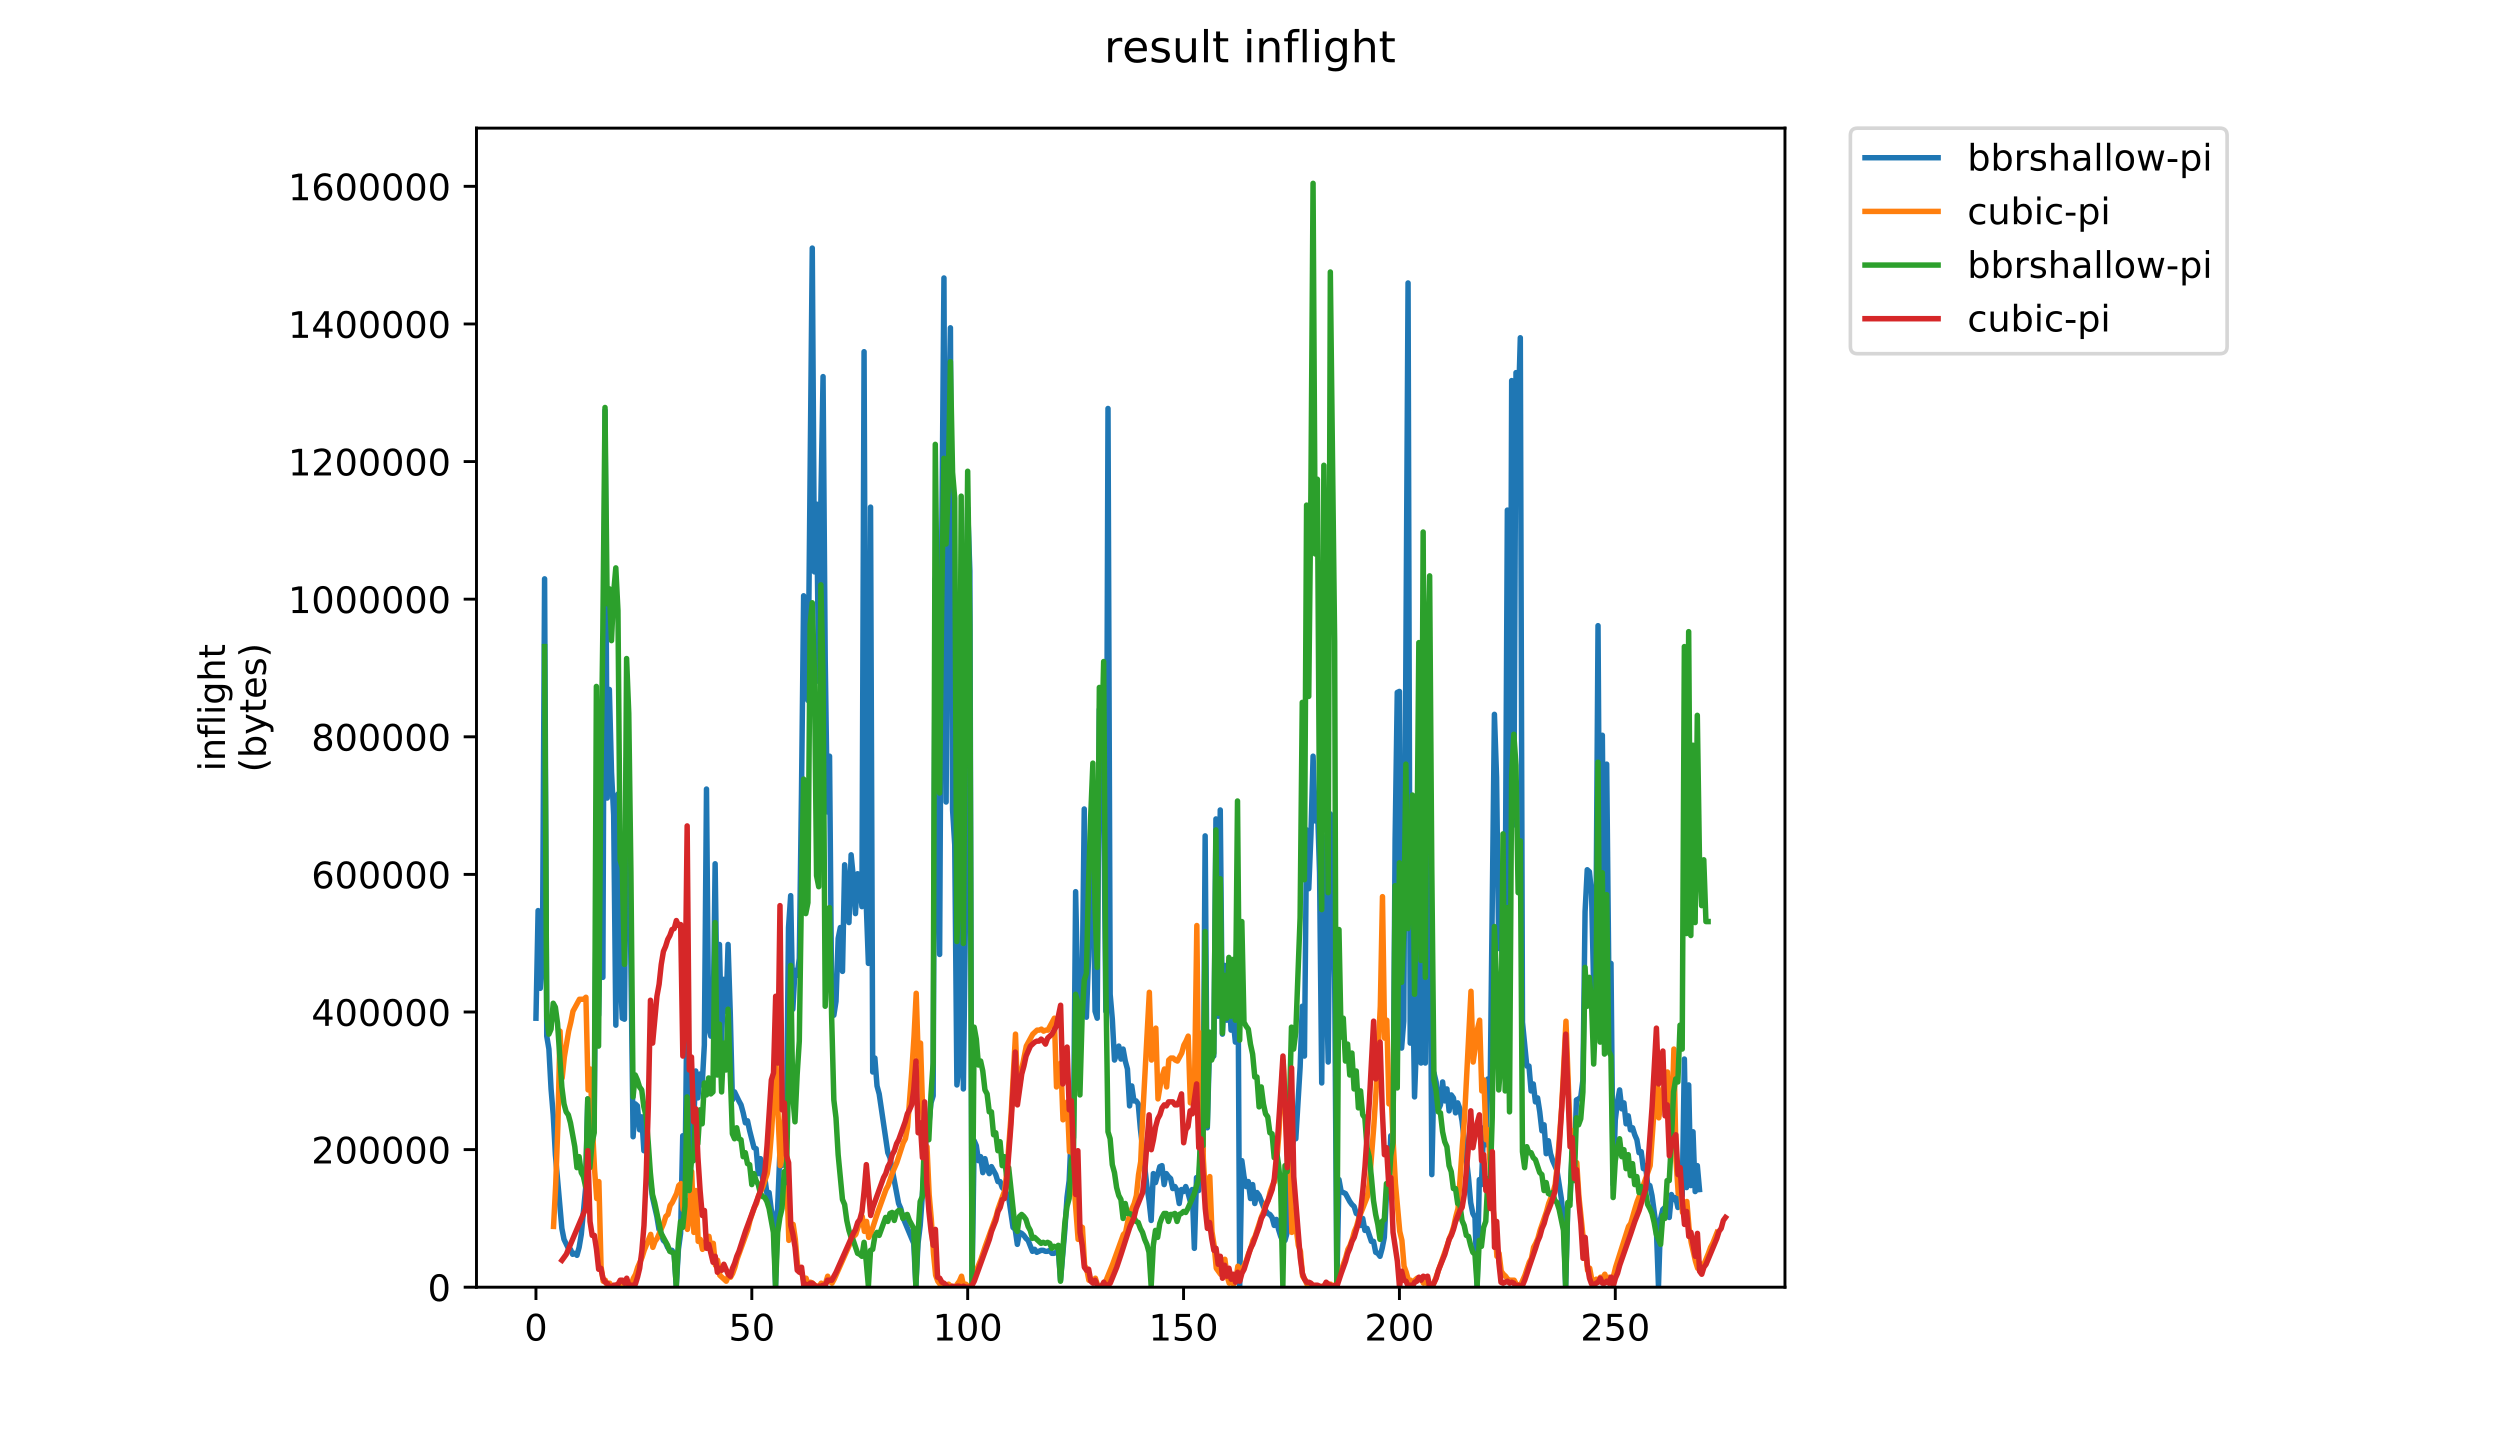 <?xml version="1.0" encoding="utf-8" standalone="no"?>
<!DOCTYPE svg PUBLIC "-//W3C//DTD SVG 1.1//EN"
  "http://www.w3.org/Graphics/SVG/1.1/DTD/svg11.dtd">
<!-- Created with matplotlib (https://matplotlib.org/) -->
<svg height="396pt" version="1.1" viewBox="0 0 684 396" width="684pt" xmlns="http://www.w3.org/2000/svg" xmlns:xlink="http://www.w3.org/1999/xlink">
 <defs>
  <style type="text/css">
*{stroke-linecap:butt;stroke-linejoin:round;}
  </style>
 </defs>
 <g id="figure_1">
  <g id="patch_1">
   <path d="M 0 396 
L 684 396 
L 684 0 
L 0 0 
z
" style="fill:#ffffff;"/>
  </g>
  <g id="axes_1">
   <g id="patch_2">
    <path d="M 130.364 352.174 
L 488.365 352.174 
L 488.365 35.062 
L 130.364 35.062 
z
" style="fill:#ffffff;"/>
   </g>
   <g id="matplotlib.axis_1">
    <g id="xtick_1">
     <g id="line2d_1">
      <defs>
       <path d="M 0 0 
L 0 3.5 
" id="m87fa3acb2f" style="stroke:#000000;stroke-width:0.8;"/>
      </defs>
      <g>
       <use style="stroke:#000000;stroke-width:0.8;" x="146.637" xlink:href="#m87fa3acb2f" y="352.174"/>
      </g>
     </g>
     <g id="text_1">
      <!-- 0 -->
      <defs>
       <path d="M 31.781 66.406 
Q 24.172 66.406 20.328 58.906 
Q 16.5 51.422 16.5 36.375 
Q 16.5 21.391 20.328 13.891 
Q 24.172 6.391 31.781 6.391 
Q 39.453 6.391 43.281 13.891 
Q 47.125 21.391 47.125 36.375 
Q 47.125 51.422 43.281 58.906 
Q 39.453 66.406 31.781 66.406 
z
M 31.781 74.219 
Q 44.047 74.219 50.516 64.516 
Q 56.984 54.828 56.984 36.375 
Q 56.984 17.969 50.516 8.266 
Q 44.047 -1.422 31.781 -1.422 
Q 19.531 -1.422 13.062 8.266 
Q 6.594 17.969 6.594 36.375 
Q 6.594 54.828 13.062 64.516 
Q 19.531 74.219 31.781 74.219 
z
" id="DejaVuSans-48"/>
      </defs>
      <g transform="translate(143.455 366.773)scale(0.1 -0.1)">
       <use xlink:href="#DejaVuSans-48"/>
      </g>
     </g>
    </g>
    <g id="xtick_2">
     <g id="line2d_2">
      <g>
       <use style="stroke:#000000;stroke-width:0.8;" x="205.698" xlink:href="#m87fa3acb2f" y="352.174"/>
      </g>
     </g>
     <g id="text_2">
      <!-- 50 -->
      <defs>
       <path d="M 10.797 72.906 
L 49.516 72.906 
L 49.516 64.594 
L 19.828 64.594 
L 19.828 46.734 
Q 21.969 47.469 24.109 47.828 
Q 26.266 48.188 28.422 48.188 
Q 40.625 48.188 47.75 41.5 
Q 54.891 34.812 54.891 23.391 
Q 54.891 11.625 47.562 5.094 
Q 40.234 -1.422 26.906 -1.422 
Q 22.312 -1.422 17.547 -0.641 
Q 12.797 0.141 7.719 1.703 
L 7.719 11.625 
Q 12.109 9.234 16.797 8.062 
Q 21.484 6.891 26.703 6.891 
Q 35.156 6.891 40.078 11.328 
Q 45.016 15.766 45.016 23.391 
Q 45.016 31 40.078 35.438 
Q 35.156 39.891 26.703 39.891 
Q 22.75 39.891 18.812 39.016 
Q 14.891 38.141 10.797 36.281 
z
" id="DejaVuSans-53"/>
      </defs>
      <g transform="translate(199.336 366.773)scale(0.1 -0.1)">
       <use xlink:href="#DejaVuSans-53"/>
       <use x="63.623" xlink:href="#DejaVuSans-48"/>
      </g>
     </g>
    </g>
    <g id="xtick_3">
     <g id="line2d_3">
      <g>
       <use style="stroke:#000000;stroke-width:0.8;" x="264.76" xlink:href="#m87fa3acb2f" y="352.174"/>
      </g>
     </g>
     <g id="text_3">
      <!-- 100 -->
      <defs>
       <path d="M 12.406 8.297 
L 28.516 8.297 
L 28.516 63.922 
L 10.984 60.406 
L 10.984 69.391 
L 28.422 72.906 
L 38.281 72.906 
L 38.281 8.297 
L 54.391 8.297 
L 54.391 0 
L 12.406 0 
z
" id="DejaVuSans-49"/>
      </defs>
      <g transform="translate(255.216 366.773)scale(0.1 -0.1)">
       <use xlink:href="#DejaVuSans-49"/>
       <use x="63.623" xlink:href="#DejaVuSans-48"/>
       <use x="127.246" xlink:href="#DejaVuSans-48"/>
      </g>
     </g>
    </g>
    <g id="xtick_4">
     <g id="line2d_4">
      <g>
       <use style="stroke:#000000;stroke-width:0.8;" x="323.822" xlink:href="#m87fa3acb2f" y="352.174"/>
      </g>
     </g>
     <g id="text_4">
      <!-- 150 -->
      <g transform="translate(314.278 366.773)scale(0.1 -0.1)">
       <use xlink:href="#DejaVuSans-49"/>
       <use x="63.623" xlink:href="#DejaVuSans-53"/>
       <use x="127.246" xlink:href="#DejaVuSans-48"/>
      </g>
     </g>
    </g>
    <g id="xtick_5">
     <g id="line2d_5">
      <g>
       <use style="stroke:#000000;stroke-width:0.8;" x="382.883" xlink:href="#m87fa3acb2f" y="352.174"/>
      </g>
     </g>
     <g id="text_5">
      <!-- 200 -->
      <defs>
       <path d="M 19.188 8.297 
L 53.609 8.297 
L 53.609 0 
L 7.328 0 
L 7.328 8.297 
Q 12.938 14.109 22.625 23.891 
Q 32.328 33.688 34.812 36.531 
Q 39.547 41.844 41.422 45.531 
Q 43.312 49.219 43.312 52.781 
Q 43.312 58.594 39.234 62.25 
Q 35.156 65.922 28.609 65.922 
Q 23.969 65.922 18.812 64.312 
Q 13.672 62.703 7.812 59.422 
L 7.812 69.391 
Q 13.766 71.781 18.938 73 
Q 24.125 74.219 28.422 74.219 
Q 39.75 74.219 46.484 68.547 
Q 53.219 62.891 53.219 53.422 
Q 53.219 48.922 51.531 44.891 
Q 49.859 40.875 45.406 35.406 
Q 44.188 33.984 37.641 27.219 
Q 31.109 20.453 19.188 8.297 
z
" id="DejaVuSans-50"/>
      </defs>
      <g transform="translate(373.34 366.773)scale(0.1 -0.1)">
       <use xlink:href="#DejaVuSans-50"/>
       <use x="63.623" xlink:href="#DejaVuSans-48"/>
       <use x="127.246" xlink:href="#DejaVuSans-48"/>
      </g>
     </g>
    </g>
    <g id="xtick_6">
     <g id="line2d_6">
      <g>
       <use style="stroke:#000000;stroke-width:0.8;" x="441.945" xlink:href="#m87fa3acb2f" y="352.174"/>
      </g>
     </g>
     <g id="text_6">
      <!-- 250 -->
      <g transform="translate(432.401 366.773)scale(0.1 -0.1)">
       <use xlink:href="#DejaVuSans-50"/>
       <use x="63.623" xlink:href="#DejaVuSans-53"/>
       <use x="127.246" xlink:href="#DejaVuSans-48"/>
      </g>
     </g>
    </g>
   </g>
   <g id="matplotlib.axis_2">
    <g id="ytick_1">
     <g id="line2d_7">
      <defs>
       <path d="M 0 0 
L -3.5 0 
" id="m4140615fbd" style="stroke:#000000;stroke-width:0.8;"/>
      </defs>
      <g>
       <use style="stroke:#000000;stroke-width:0.8;" x="130.364" xlink:href="#m4140615fbd" y="352.174"/>
      </g>
     </g>
     <g id="text_7">
      <!-- 0 -->
      <g transform="translate(117.001 355.973)scale(0.1 -0.1)">
       <use xlink:href="#DejaVuSans-48"/>
      </g>
     </g>
    </g>
    <g id="ytick_2">
     <g id="line2d_8">
      <g>
       <use style="stroke:#000000;stroke-width:0.8;" x="130.364" xlink:href="#m4140615fbd" y="314.526"/>
      </g>
     </g>
     <g id="text_8">
      <!-- 200000 -->
      <g transform="translate(85.189 318.325)scale(0.1 -0.1)">
       <use xlink:href="#DejaVuSans-50"/>
       <use x="63.623" xlink:href="#DejaVuSans-48"/>
       <use x="127.246" xlink:href="#DejaVuSans-48"/>
       <use x="190.869" xlink:href="#DejaVuSans-48"/>
       <use x="254.492" xlink:href="#DejaVuSans-48"/>
       <use x="318.115" xlink:href="#DejaVuSans-48"/>
      </g>
     </g>
    </g>
    <g id="ytick_3">
     <g id="line2d_9">
      <g>
       <use style="stroke:#000000;stroke-width:0.8;" x="130.364" xlink:href="#m4140615fbd" y="276.878"/>
      </g>
     </g>
     <g id="text_9">
      <!-- 400000 -->
      <defs>
       <path d="M 37.797 64.312 
L 12.891 25.391 
L 37.797 25.391 
z
M 35.203 72.906 
L 47.609 72.906 
L 47.609 25.391 
L 58.016 25.391 
L 58.016 17.188 
L 47.609 17.188 
L 47.609 0 
L 37.797 0 
L 37.797 17.188 
L 4.891 17.188 
L 4.891 26.703 
z
" id="DejaVuSans-52"/>
      </defs>
      <g transform="translate(85.189 280.677)scale(0.1 -0.1)">
       <use xlink:href="#DejaVuSans-52"/>
       <use x="63.623" xlink:href="#DejaVuSans-48"/>
       <use x="127.246" xlink:href="#DejaVuSans-48"/>
       <use x="190.869" xlink:href="#DejaVuSans-48"/>
       <use x="254.492" xlink:href="#DejaVuSans-48"/>
       <use x="318.115" xlink:href="#DejaVuSans-48"/>
      </g>
     </g>
    </g>
    <g id="ytick_4">
     <g id="line2d_10">
      <g>
       <use style="stroke:#000000;stroke-width:0.8;" x="130.364" xlink:href="#m4140615fbd" y="239.229"/>
      </g>
     </g>
     <g id="text_10">
      <!-- 600000 -->
      <defs>
       <path d="M 33.016 40.375 
Q 26.375 40.375 22.484 35.828 
Q 18.609 31.297 18.609 23.391 
Q 18.609 15.531 22.484 10.953 
Q 26.375 6.391 33.016 6.391 
Q 39.656 6.391 43.531 10.953 
Q 47.406 15.531 47.406 23.391 
Q 47.406 31.297 43.531 35.828 
Q 39.656 40.375 33.016 40.375 
z
M 52.594 71.297 
L 52.594 62.312 
Q 48.875 64.062 45.094 64.984 
Q 41.312 65.922 37.594 65.922 
Q 27.828 65.922 22.672 59.328 
Q 17.531 52.734 16.797 39.406 
Q 19.672 43.656 24.016 45.922 
Q 28.375 48.188 33.594 48.188 
Q 44.578 48.188 50.953 41.516 
Q 57.328 34.859 57.328 23.391 
Q 57.328 12.156 50.688 5.359 
Q 44.047 -1.422 33.016 -1.422 
Q 20.359 -1.422 13.672 8.266 
Q 6.984 17.969 6.984 36.375 
Q 6.984 53.656 15.188 63.938 
Q 23.391 74.219 37.203 74.219 
Q 40.922 74.219 44.703 73.484 
Q 48.484 72.75 52.594 71.297 
z
" id="DejaVuSans-54"/>
      </defs>
      <g transform="translate(85.189 243.029)scale(0.1 -0.1)">
       <use xlink:href="#DejaVuSans-54"/>
       <use x="63.623" xlink:href="#DejaVuSans-48"/>
       <use x="127.246" xlink:href="#DejaVuSans-48"/>
       <use x="190.869" xlink:href="#DejaVuSans-48"/>
       <use x="254.492" xlink:href="#DejaVuSans-48"/>
       <use x="318.115" xlink:href="#DejaVuSans-48"/>
      </g>
     </g>
    </g>
    <g id="ytick_5">
     <g id="line2d_11">
      <g>
       <use style="stroke:#000000;stroke-width:0.8;" x="130.364" xlink:href="#m4140615fbd" y="201.581"/>
      </g>
     </g>
     <g id="text_11">
      <!-- 800000 -->
      <defs>
       <path d="M 31.781 34.625 
Q 24.75 34.625 20.719 30.859 
Q 16.703 27.094 16.703 20.516 
Q 16.703 13.922 20.719 10.156 
Q 24.75 6.391 31.781 6.391 
Q 38.812 6.391 42.859 10.172 
Q 46.922 13.969 46.922 20.516 
Q 46.922 27.094 42.891 30.859 
Q 38.875 34.625 31.781 34.625 
z
M 21.922 38.812 
Q 15.578 40.375 12.031 44.719 
Q 8.5 49.078 8.5 55.328 
Q 8.5 64.062 14.719 69.141 
Q 20.953 74.219 31.781 74.219 
Q 42.672 74.219 48.875 69.141 
Q 55.078 64.062 55.078 55.328 
Q 55.078 49.078 51.531 44.719 
Q 48 40.375 41.703 38.812 
Q 48.828 37.156 52.797 32.312 
Q 56.781 27.484 56.781 20.516 
Q 56.781 9.906 50.312 4.234 
Q 43.844 -1.422 31.781 -1.422 
Q 19.734 -1.422 13.25 4.234 
Q 6.781 9.906 6.781 20.516 
Q 6.781 27.484 10.781 32.312 
Q 14.797 37.156 21.922 38.812 
z
M 18.312 54.391 
Q 18.312 48.734 21.844 45.562 
Q 25.391 42.391 31.781 42.391 
Q 38.141 42.391 41.719 45.562 
Q 45.312 48.734 45.312 54.391 
Q 45.312 60.062 41.719 63.234 
Q 38.141 66.406 31.781 66.406 
Q 25.391 66.406 21.844 63.234 
Q 18.312 60.062 18.312 54.391 
z
" id="DejaVuSans-56"/>
      </defs>
      <g transform="translate(85.189 205.38)scale(0.1 -0.1)">
       <use xlink:href="#DejaVuSans-56"/>
       <use x="63.623" xlink:href="#DejaVuSans-48"/>
       <use x="127.246" xlink:href="#DejaVuSans-48"/>
       <use x="190.869" xlink:href="#DejaVuSans-48"/>
       <use x="254.492" xlink:href="#DejaVuSans-48"/>
       <use x="318.115" xlink:href="#DejaVuSans-48"/>
      </g>
     </g>
    </g>
    <g id="ytick_6">
     <g id="line2d_12">
      <g>
       <use style="stroke:#000000;stroke-width:0.8;" x="130.364" xlink:href="#m4140615fbd" y="163.933"/>
      </g>
     </g>
     <g id="text_12">
      <!-- 1000000 -->
      <g transform="translate(78.826 167.732)scale(0.1 -0.1)">
       <use xlink:href="#DejaVuSans-49"/>
       <use x="63.623" xlink:href="#DejaVuSans-48"/>
       <use x="127.246" xlink:href="#DejaVuSans-48"/>
       <use x="190.869" xlink:href="#DejaVuSans-48"/>
       <use x="254.492" xlink:href="#DejaVuSans-48"/>
       <use x="318.115" xlink:href="#DejaVuSans-48"/>
       <use x="381.738" xlink:href="#DejaVuSans-48"/>
      </g>
     </g>
    </g>
    <g id="ytick_7">
     <g id="line2d_13">
      <g>
       <use style="stroke:#000000;stroke-width:0.8;" x="130.364" xlink:href="#m4140615fbd" y="126.285"/>
      </g>
     </g>
     <g id="text_13">
      <!-- 1200000 -->
      <g transform="translate(78.826 130.084)scale(0.1 -0.1)">
       <use xlink:href="#DejaVuSans-49"/>
       <use x="63.623" xlink:href="#DejaVuSans-50"/>
       <use x="127.246" xlink:href="#DejaVuSans-48"/>
       <use x="190.869" xlink:href="#DejaVuSans-48"/>
       <use x="254.492" xlink:href="#DejaVuSans-48"/>
       <use x="318.115" xlink:href="#DejaVuSans-48"/>
       <use x="381.738" xlink:href="#DejaVuSans-48"/>
      </g>
     </g>
    </g>
    <g id="ytick_8">
     <g id="line2d_14">
      <g>
       <use style="stroke:#000000;stroke-width:0.8;" x="130.364" xlink:href="#m4140615fbd" y="88.637"/>
      </g>
     </g>
     <g id="text_14">
      <!-- 1400000 -->
      <g transform="translate(78.826 92.436)scale(0.1 -0.1)">
       <use xlink:href="#DejaVuSans-49"/>
       <use x="63.623" xlink:href="#DejaVuSans-52"/>
       <use x="127.246" xlink:href="#DejaVuSans-48"/>
       <use x="190.869" xlink:href="#DejaVuSans-48"/>
       <use x="254.492" xlink:href="#DejaVuSans-48"/>
       <use x="318.115" xlink:href="#DejaVuSans-48"/>
       <use x="381.738" xlink:href="#DejaVuSans-48"/>
      </g>
     </g>
    </g>
    <g id="ytick_9">
     <g id="line2d_15">
      <g>
       <use style="stroke:#000000;stroke-width:0.8;" x="130.364" xlink:href="#m4140615fbd" y="50.988"/>
      </g>
     </g>
     <g id="text_15">
      <!-- 1600000 -->
      <g transform="translate(78.826 54.788)scale(0.1 -0.1)">
       <use xlink:href="#DejaVuSans-49"/>
       <use x="63.623" xlink:href="#DejaVuSans-54"/>
       <use x="127.246" xlink:href="#DejaVuSans-48"/>
       <use x="190.869" xlink:href="#DejaVuSans-48"/>
       <use x="254.492" xlink:href="#DejaVuSans-48"/>
       <use x="318.115" xlink:href="#DejaVuSans-48"/>
       <use x="381.738" xlink:href="#DejaVuSans-48"/>
      </g>
     </g>
    </g>
    <g id="text_16">
     <!-- inflight -->
     <defs>
      <path d="M 9.422 54.688 
L 18.406 54.688 
L 18.406 0 
L 9.422 0 
z
M 9.422 75.984 
L 18.406 75.984 
L 18.406 64.594 
L 9.422 64.594 
z
" id="DejaVuSans-105"/>
      <path d="M 54.891 33.016 
L 54.891 0 
L 45.906 0 
L 45.906 32.719 
Q 45.906 40.484 42.875 44.328 
Q 39.844 48.188 33.797 48.188 
Q 26.516 48.188 22.312 43.547 
Q 18.109 38.922 18.109 30.906 
L 18.109 0 
L 9.078 0 
L 9.078 54.688 
L 18.109 54.688 
L 18.109 46.188 
Q 21.344 51.125 25.703 53.562 
Q 30.078 56 35.797 56 
Q 45.219 56 50.047 50.172 
Q 54.891 44.344 54.891 33.016 
z
" id="DejaVuSans-110"/>
      <path d="M 37.109 75.984 
L 37.109 68.5 
L 28.516 68.5 
Q 23.688 68.5 21.797 66.547 
Q 19.922 64.594 19.922 59.516 
L 19.922 54.688 
L 34.719 54.688 
L 34.719 47.703 
L 19.922 47.703 
L 19.922 0 
L 10.891 0 
L 10.891 47.703 
L 2.297 47.703 
L 2.297 54.688 
L 10.891 54.688 
L 10.891 58.5 
Q 10.891 67.625 15.141 71.797 
Q 19.391 75.984 28.609 75.984 
z
" id="DejaVuSans-102"/>
      <path d="M 9.422 75.984 
L 18.406 75.984 
L 18.406 0 
L 9.422 0 
z
" id="DejaVuSans-108"/>
      <path d="M 45.406 27.984 
Q 45.406 37.75 41.375 43.109 
Q 37.359 48.484 30.078 48.484 
Q 22.859 48.484 18.828 43.109 
Q 14.797 37.75 14.797 27.984 
Q 14.797 18.266 18.828 12.891 
Q 22.859 7.516 30.078 7.516 
Q 37.359 7.516 41.375 12.891 
Q 45.406 18.266 45.406 27.984 
z
M 54.391 6.781 
Q 54.391 -7.172 48.188 -13.984 
Q 42 -20.797 29.203 -20.797 
Q 24.469 -20.797 20.266 -20.094 
Q 16.062 -19.391 12.109 -17.922 
L 12.109 -9.188 
Q 16.062 -11.328 19.922 -12.344 
Q 23.781 -13.375 27.781 -13.375 
Q 36.625 -13.375 41.016 -8.766 
Q 45.406 -4.156 45.406 5.172 
L 45.406 9.625 
Q 42.625 4.781 38.281 2.391 
Q 33.938 0 27.875 0 
Q 17.828 0 11.672 7.656 
Q 5.516 15.328 5.516 27.984 
Q 5.516 40.672 11.672 48.328 
Q 17.828 56 27.875 56 
Q 33.938 56 38.281 53.609 
Q 42.625 51.219 45.406 46.391 
L 45.406 54.688 
L 54.391 54.688 
z
" id="DejaVuSans-103"/>
      <path d="M 54.891 33.016 
L 54.891 0 
L 45.906 0 
L 45.906 32.719 
Q 45.906 40.484 42.875 44.328 
Q 39.844 48.188 33.797 48.188 
Q 26.516 48.188 22.312 43.547 
Q 18.109 38.922 18.109 30.906 
L 18.109 0 
L 9.078 0 
L 9.078 75.984 
L 18.109 75.984 
L 18.109 46.188 
Q 21.344 51.125 25.703 53.562 
Q 30.078 56 35.797 56 
Q 45.219 56 50.047 50.172 
Q 54.891 44.344 54.891 33.016 
z
" id="DejaVuSans-104"/>
      <path d="M 18.312 70.219 
L 18.312 54.688 
L 36.812 54.688 
L 36.812 47.703 
L 18.312 47.703 
L 18.312 18.016 
Q 18.312 11.328 20.141 9.422 
Q 21.969 7.516 27.594 7.516 
L 36.812 7.516 
L 36.812 0 
L 27.594 0 
Q 17.188 0 13.234 3.875 
Q 9.281 7.766 9.281 18.016 
L 9.281 47.703 
L 2.688 47.703 
L 2.688 54.688 
L 9.281 54.688 
L 9.281 70.219 
z
" id="DejaVuSans-116"/>
     </defs>
     <g transform="translate(61.549 211.018)rotate(-90)scale(0.1 -0.1)">
      <use xlink:href="#DejaVuSans-105"/>
      <use x="27.783" xlink:href="#DejaVuSans-110"/>
      <use x="91.162" xlink:href="#DejaVuSans-102"/>
      <use x="126.367" xlink:href="#DejaVuSans-108"/>
      <use x="154.15" xlink:href="#DejaVuSans-105"/>
      <use x="181.934" xlink:href="#DejaVuSans-103"/>
      <use x="245.41" xlink:href="#DejaVuSans-104"/>
      <use x="308.789" xlink:href="#DejaVuSans-116"/>
     </g>
     <!-- (bytes) -->
     <defs>
      <path d="M 31 75.875 
Q 24.469 64.656 21.281 53.656 
Q 18.109 42.672 18.109 31.391 
Q 18.109 20.125 21.312 9.062 
Q 24.516 -2 31 -13.188 
L 23.188 -13.188 
Q 15.875 -1.703 12.234 9.375 
Q 8.594 20.453 8.594 31.391 
Q 8.594 42.281 12.203 53.312 
Q 15.828 64.359 23.188 75.875 
z
" id="DejaVuSans-40"/>
      <path d="M 48.688 27.297 
Q 48.688 37.203 44.609 42.844 
Q 40.531 48.484 33.406 48.484 
Q 26.266 48.484 22.188 42.844 
Q 18.109 37.203 18.109 27.297 
Q 18.109 17.391 22.188 11.75 
Q 26.266 6.109 33.406 6.109 
Q 40.531 6.109 44.609 11.75 
Q 48.688 17.391 48.688 27.297 
z
M 18.109 46.391 
Q 20.953 51.266 25.266 53.625 
Q 29.594 56 35.594 56 
Q 45.562 56 51.781 48.094 
Q 58.016 40.188 58.016 27.297 
Q 58.016 14.406 51.781 6.484 
Q 45.562 -1.422 35.594 -1.422 
Q 29.594 -1.422 25.266 0.953 
Q 20.953 3.328 18.109 8.203 
L 18.109 0 
L 9.078 0 
L 9.078 75.984 
L 18.109 75.984 
z
" id="DejaVuSans-98"/>
      <path d="M 32.172 -5.078 
Q 28.375 -14.844 24.75 -17.812 
Q 21.141 -20.797 15.094 -20.797 
L 7.906 -20.797 
L 7.906 -13.281 
L 13.188 -13.281 
Q 16.891 -13.281 18.938 -11.516 
Q 21 -9.766 23.484 -3.219 
L 25.094 0.875 
L 2.984 54.688 
L 12.5 54.688 
L 29.594 11.922 
L 46.688 54.688 
L 56.203 54.688 
z
" id="DejaVuSans-121"/>
      <path d="M 56.203 29.594 
L 56.203 25.203 
L 14.891 25.203 
Q 15.484 15.922 20.484 11.062 
Q 25.484 6.203 34.422 6.203 
Q 39.594 6.203 44.453 7.469 
Q 49.312 8.734 54.109 11.281 
L 54.109 2.781 
Q 49.266 0.734 44.188 -0.344 
Q 39.109 -1.422 33.891 -1.422 
Q 20.797 -1.422 13.156 6.188 
Q 5.516 13.812 5.516 26.812 
Q 5.516 40.234 12.766 48.109 
Q 20.016 56 32.328 56 
Q 43.359 56 49.781 48.891 
Q 56.203 41.797 56.203 29.594 
z
M 47.219 32.234 
Q 47.125 39.594 43.094 43.984 
Q 39.062 48.391 32.422 48.391 
Q 24.906 48.391 20.391 44.141 
Q 15.875 39.891 15.188 32.172 
z
" id="DejaVuSans-101"/>
      <path d="M 44.281 53.078 
L 44.281 44.578 
Q 40.484 46.531 36.375 47.5 
Q 32.281 48.484 27.875 48.484 
Q 21.188 48.484 17.844 46.438 
Q 14.5 44.391 14.5 40.281 
Q 14.5 37.156 16.891 35.375 
Q 19.281 33.594 26.516 31.984 
L 29.594 31.297 
Q 39.156 29.25 43.188 25.516 
Q 47.219 21.781 47.219 15.094 
Q 47.219 7.469 41.188 3.016 
Q 35.156 -1.422 24.609 -1.422 
Q 20.219 -1.422 15.453 -0.562 
Q 10.688 0.297 5.422 2 
L 5.422 11.281 
Q 10.406 8.688 15.234 7.391 
Q 20.062 6.109 24.812 6.109 
Q 31.156 6.109 34.562 8.281 
Q 37.984 10.453 37.984 14.406 
Q 37.984 18.062 35.516 20.016 
Q 33.062 21.969 24.703 23.781 
L 21.578 24.516 
Q 13.234 26.266 9.516 29.906 
Q 5.812 33.547 5.812 39.891 
Q 5.812 47.609 11.281 51.797 
Q 16.75 56 26.812 56 
Q 31.781 56 36.172 55.266 
Q 40.578 54.547 44.281 53.078 
z
" id="DejaVuSans-115"/>
      <path d="M 8.016 75.875 
L 15.828 75.875 
Q 23.141 64.359 26.781 53.312 
Q 30.422 42.281 30.422 31.391 
Q 30.422 20.453 26.781 9.375 
Q 23.141 -1.703 15.828 -13.188 
L 8.016 -13.188 
Q 14.5 -2 17.703 9.062 
Q 20.906 20.125 20.906 31.391 
Q 20.906 42.672 17.703 53.656 
Q 14.5 64.656 8.016 75.875 
z
" id="DejaVuSans-41"/>
     </defs>
     <g transform="translate(72.747 211.295)rotate(-90)scale(0.1 -0.1)">
      <use xlink:href="#DejaVuSans-40"/>
      <use x="39.014" xlink:href="#DejaVuSans-98"/>
      <use x="102.49" xlink:href="#DejaVuSans-121"/>
      <use x="161.67" xlink:href="#DejaVuSans-116"/>
      <use x="200.879" xlink:href="#DejaVuSans-101"/>
      <use x="262.402" xlink:href="#DejaVuSans-115"/>
      <use x="314.502" xlink:href="#DejaVuSans-41"/>
     </g>
    </g>
   </g>
   <g id="line2d_16">
    <path clip-path="url(#pc9aab66661)" d="M 146.637 278.579 
L 147.227 249.141 
L 147.818 270.402 
L 148.408 262.225 
L 148.999 158.375 
L 149.59 283.486 
L 150.18 287.029 
L 150.771 297.932 
L 151.361 305.019 
L 151.952 315.922 
L 153.724 336.092 
L 154.315 339.091 
L 155.496 341.544 
L 156.086 341.816 
L 156.677 343.179 
L 157.268 342.907 
L 157.858 343.452 
L 158.449 341.271 
L 159.04 337.728 
L 160.221 325.189 
L 160.811 300.658 
L 161.402 309.653 
L 161.993 309.108 
L 162.583 304.201 
L 163.174 240.964 
L 163.764 277.762 
L 164.355 246.416 
L 164.946 267.404 
L 165.536 112.31 
L 166.127 218.341 
L 166.718 188.63 
L 167.308 211.254 
L 167.899 222.974 
L 168.489 280.487 
L 169.08 217.25 
L 169.671 266.041 
L 170.261 278.579 
L 170.852 278.852 
L 171.442 207.438 
L 172.033 218.341 
L 173.214 311.016 
L 173.805 302.021 
L 174.396 302.566 
L 174.986 309.108 
L 175.577 305.564 
L 176.167 314.832 
L 176.758 313.196 
L 177.939 323.009 
L 178.53 327.643 
L 179.711 332.821 
L 180.302 336.365 
L 180.892 337.455 
L 181.483 339.363 
L 182.074 339.908 
L 182.664 341.271 
L 183.255 342.089 
L 183.845 342.089 
L 184.436 342.907 
L 185.027 351.902 
L 185.617 341.816 
L 186.208 337.455 
L 186.799 310.743 
L 187.389 324.372 
L 187.98 272.583 
L 188.57 319.465 
L 189.161 308.29 
L 189.752 308.562 
L 190.342 293.026 
L 190.933 300.385 
L 191.523 293.844 
L 192.114 296.842 
L 192.705 285.939 
L 193.295 215.888 
L 193.886 281.033 
L 194.477 283.486 
L 195.067 283.213 
L 195.658 236.331 
L 196.248 279.397 
L 196.839 258.409 
L 197.43 284.576 
L 198.02 267.949 
L 198.611 276.671 
L 199.201 258.409 
L 199.792 276.944 
L 200.383 300.93 
L 200.973 298.75 
L 202.155 301.203 
L 202.745 302.293 
L 203.336 304.474 
L 203.926 307.2 
L 204.517 306.654 
L 205.108 309.38 
L 206.289 314.014 
L 206.879 314.286 
L 207.47 321.101 
L 208.061 317.012 
L 208.651 322.464 
L 209.242 322.191 
L 209.833 326.552 
L 210.423 326.28 
L 211.014 330.913 
L 211.604 332.821 
L 212.195 351.902 
L 212.786 329.823 
L 213.376 315.104 
L 213.967 318.92 
L 214.558 306.654 
L 215.148 309.108 
L 215.739 253.775 
L 216.329 245.053 
L 216.92 276.126 
L 217.511 265.496 
L 218.101 266.859 
L 218.692 262.225 
L 219.282 217.25 
L 219.873 163.008 
L 220.464 185.905 
L 221.054 191.629 
L 222.236 67.88 
L 222.826 156.467 
L 223.417 137.932 
L 224.007 186.45 
L 224.598 136.841 
L 225.189 103.042 
L 225.779 180.453 
L 226.37 222.157 
L 226.96 206.893 
L 227.551 273.946 
L 228.142 277.762 
L 228.732 273.946 
L 229.323 256.774 
L 229.914 253.775 
L 230.504 265.768 
L 231.095 236.603 
L 232.276 252.412 
L 232.867 233.877 
L 233.457 239.874 
L 234.048 249.959 
L 234.638 239.056 
L 235.229 241.509 
L 235.82 248.051 
L 236.41 96.228 
L 237.001 247.233 
L 237.592 263.588 
L 238.182 138.749 
L 238.773 293.298 
L 239.363 289.482 
L 239.954 297.114 
L 240.545 299.295 
L 242.907 315.377 
L 243.498 316.74 
L 245.86 329.278 
L 246.451 330.641 
L 247.041 333.094 
L 249.995 340.181 
L 250.585 351.902 
L 251.176 340.181 
L 251.766 335.275 
L 252.948 318.648 
L 253.538 307.745 
L 254.129 307.745 
L 254.719 301.748 
L 255.31 299.84 
L 255.901 158.375 
L 256.491 219.158 
L 257.082 261.135 
L 257.673 146.927 
L 258.263 76.058 
L 258.854 219.431 
L 259.444 120.487 
L 260.035 89.686 
L 260.626 221.612 
L 261.216 231.152 
L 261.807 296.842 
L 262.397 291.663 
L 262.988 222.429 
L 263.579 297.932 
L 264.169 248.869 
L 264.76 139.022 
L 265.351 156.194 
L 265.941 351.902 
L 266.532 312.106 
L 267.122 313.469 
L 267.713 317.557 
L 268.304 316.467 
L 268.894 320.828 
L 269.485 317.012 
L 270.076 319.738 
L 270.666 321.101 
L 271.257 319.193 
L 272.438 321.373 
L 273.029 323.281 
L 273.619 323.281 
L 274.21 324.917 
L 274.8 325.462 
L 275.982 327.643 
L 277.163 335.82 
L 277.754 336.365 
L 278.344 340.454 
L 278.935 337.183 
L 279.525 337.455 
L 280.116 338 
L 280.707 338.818 
L 281.297 339.363 
L 282.478 342.362 
L 283.069 341.816 
L 283.66 342.634 
L 284.841 342.089 
L 285.432 342.089 
L 286.022 342.362 
L 286.613 342.362 
L 287.203 342.089 
L 287.794 342.907 
L 288.385 342.907 
L 288.975 342.634 
L 289.566 342.089 
L 290.156 350.266 
L 291.338 336.637 
L 291.928 327.643 
L 292.519 323.009 
L 293.11 309.925 
L 293.7 311.288 
L 294.291 243.963 
L 294.881 272.31 
L 295.472 284.576 
L 296.063 272.038 
L 296.653 221.339 
L 297.244 278.307 
L 297.835 261.68 
L 298.425 226.79 
L 299.016 232.787 
L 299.606 276.671 
L 300.197 278.579 
L 300.788 194.082 
L 301.378 216.705 
L 301.969 218.613 
L 302.559 276.671 
L 303.15 111.765 
L 303.741 272.038 
L 304.331 278.852 
L 304.922 290.027 
L 305.513 288.392 
L 306.103 286.211 
L 306.694 289.755 
L 307.284 287.029 
L 307.875 290.3 
L 308.466 292.481 
L 309.056 302.566 
L 309.647 297.114 
L 310.237 301.203 
L 310.828 301.203 
L 311.419 302.021 
L 312.009 308.835 
L 313.781 324.372 
L 314.372 328.46 
L 314.962 333.912 
L 315.553 321.101 
L 316.144 323.554 
L 317.325 319.193 
L 317.915 318.92 
L 318.506 324.099 
L 319.097 321.101 
L 319.687 321.919 
L 320.278 322.464 
L 320.869 325.189 
L 321.459 324.644 
L 322.05 325.735 
L 322.64 329.278 
L 323.231 325.462 
L 323.822 326.007 
L 324.412 324.644 
L 325.003 326.28 
L 325.594 328.46 
L 326.184 325.462 
L 326.775 341.544 
L 327.365 322.191 
L 327.956 325.735 
L 328.547 311.833 
L 329.137 314.832 
L 329.728 228.699 
L 330.318 308.562 
L 330.909 286.757 
L 331.5 289.482 
L 332.09 288.937 
L 332.681 224.065 
L 333.272 278.034 
L 333.862 221.612 
L 334.453 282.941 
L 335.043 264.133 
L 335.634 279.125 
L 336.225 270.947 
L 336.815 281.85 
L 337.406 279.125 
L 337.996 285.121 
L 338.587 241.509 
L 339.178 351.902 
L 339.768 317.557 
L 340.359 321.919 
L 340.95 324.644 
L 341.54 323.281 
L 342.131 327.915 
L 342.721 324.099 
L 343.312 329.278 
L 343.903 326.28 
L 344.493 327.097 
L 345.674 330.096 
L 346.265 331.186 
L 346.856 332.004 
L 347.446 332.276 
L 348.037 333.094 
L 348.628 335.275 
L 349.218 333.639 
L 349.809 336.365 
L 350.399 338.273 
L 350.99 339.636 
L 351.581 339.363 
L 352.171 337.183 
L 352.762 322.464 
L 353.353 314.559 
L 353.943 311.561 
L 354.534 311.561 
L 355.715 291.935 
L 356.306 275.309 
L 356.896 288.937 
L 357.487 227.063 
L 358.077 243.145 
L 358.668 228.426 
L 359.259 206.893 
L 359.849 224.61 
L 360.44 219.976 
L 361.031 238.784 
L 361.621 296.297 
L 362.212 228.971 
L 362.802 264.133 
L 363.393 290.573 
L 363.984 222.702 
L 364.574 237.966 
L 365.165 267.676 
L 365.755 351.629 
L 366.346 322.736 
L 366.937 326.007 
L 368.118 326.552 
L 369.299 328.733 
L 369.89 329.551 
L 370.48 330.096 
L 371.071 332.004 
L 371.662 332.276 
L 372.252 335.275 
L 372.843 333.367 
L 373.433 336.637 
L 374.024 336.092 
L 375.205 339.636 
L 375.796 339.636 
L 376.387 342.634 
L 376.977 342.907 
L 377.568 343.724 
L 378.158 341.544 
L 378.749 338.546 
L 379.34 326.825 
L 379.93 325.189 
L 380.521 310.743 
L 381.112 314.014 
L 381.702 229.789 
L 382.293 189.448 
L 382.883 189.175 
L 383.474 286.757 
L 384.065 279.397 
L 385.246 77.42 
L 385.836 285.394 
L 386.427 262.498 
L 387.018 300.113 
L 387.608 283.758 
L 388.199 204.167 
L 388.79 290.845 
L 389.38 225.428 
L 389.971 290.845 
L 390.561 221.339 
L 391.152 222.974 
L 391.743 321.373 
L 392.333 293.571 
L 392.924 296.024 
L 393.514 303.656 
L 394.105 302.293 
L 394.696 296.024 
L 395.286 301.203 
L 395.877 297.932 
L 396.468 303.929 
L 397.058 299.568 
L 397.649 300.385 
L 398.239 304.474 
L 398.83 301.748 
L 399.421 303.384 
L 400.011 306.654 
L 401.783 322.191 
L 402.374 329.005 
L 402.964 332.004 
L 403.555 333.094 
L 404.146 351.902 
L 404.736 322.736 
L 405.327 324.099 
L 405.917 308.562 
L 406.508 313.196 
L 407.099 295.206 
L 407.689 299.568 
L 408.871 195.445 
L 409.461 212.617 
L 410.052 259.499 
L 410.642 250.777 
L 411.233 269.584 
L 411.824 249.141 
L 412.414 139.567 
L 413.005 262.498 
L 413.595 104.133 
L 414.186 225.7 
L 414.777 101.952 
L 415.367 113.4 
L 415.958 92.412 
L 416.549 279.67 
L 417.73 291.663 
L 418.32 291.663 
L 418.911 298.477 
L 419.502 296.569 
L 420.092 301.476 
L 420.683 300.385 
L 421.273 304.201 
L 421.864 309.38 
L 422.455 307.745 
L 423.045 315.649 
L 423.636 312.106 
L 424.227 315.649 
L 424.817 317.557 
L 425.998 320.283 
L 427.18 327.915 
L 427.77 333.639 
L 428.361 352.174 
L 428.951 329.823 
L 429.542 328.188 
L 430.133 315.377 
L 430.723 317.557 
L 431.314 300.93 
L 431.905 300.658 
L 432.495 300.113 
L 433.086 295.479 
L 433.676 249.414 
L 434.267 237.966 
L 434.858 238.511 
L 435.448 244.235 
L 436.039 270.675 
L 436.63 257.864 
L 437.22 171.186 
L 437.811 265.223 
L 438.401 201.169 
L 438.992 270.402 
L 439.583 209.073 
L 440.173 267.131 
L 440.764 263.588 
L 441.354 324.099 
L 441.945 306.382 
L 442.536 301.476 
L 443.126 298.205 
L 443.717 303.384 
L 444.308 301.748 
L 444.898 307.472 
L 445.489 305.292 
L 446.079 309.108 
L 446.67 308.562 
L 447.261 310.47 
L 447.851 311.833 
L 448.442 315.377 
L 449.032 315.104 
L 449.623 319.738 
L 450.214 318.92 
L 450.804 324.099 
L 451.395 324.372 
L 451.986 327.097 
L 453.167 335.82 
L 453.757 351.902 
L 454.348 333.367 
L 454.939 330.913 
L 455.529 330.368 
L 456.12 330.096 
L 456.71 333.094 
L 457.301 326.825 
L 457.892 328.188 
L 458.482 327.643 
L 459.073 330.368 
L 459.664 326.007 
L 460.254 327.097 
L 460.845 289.755 
L 461.435 324.917 
L 462.026 296.842 
L 462.617 324.372 
L 463.207 309.653 
L 463.798 326.007 
L 464.389 318.92 
L 464.979 325.462 
L 464.979 325.462 
" style="fill:none;stroke:#1f77b4;stroke-linecap:square;stroke-width:1.5;"/>
   </g>
   <g id="line2d_17">
    <path clip-path="url(#pc9aab66661)" d="M 151.449 335.547 
L 152.04 324.099 
L 152.63 308.017 
L 153.221 282.123 
L 153.811 294.934 
L 154.402 289.21 
L 155.583 282.123 
L 156.174 279.67 
L 156.764 276.671 
L 158.536 273.401 
L 159.718 273.401 
L 160.308 272.855 
L 160.899 298.205 
L 161.489 292.481 
L 162.08 308.017 
L 162.671 320.011 
L 163.261 327.915 
L 163.852 323.281 
L 164.442 346.45 
L 165.033 350.539 
L 165.624 350.266 
L 166.214 351.902 
L 166.805 351.084 
L 167.396 352.174 
L 167.986 352.174 
L 168.577 351.629 
L 169.167 351.356 
L 169.758 351.356 
L 170.349 350.811 
L 170.939 351.902 
L 171.53 351.902 
L 172.12 351.356 
L 172.711 351.356 
L 173.302 349.721 
L 173.892 348.631 
L 174.483 346.723 
L 175.664 343.997 
L 176.255 342.089 
L 178.027 337.728 
L 178.617 341.271 
L 179.208 339.636 
L 179.799 338.818 
L 181.57 334.729 
L 182.161 332.821 
L 182.752 332.276 
L 183.342 329.823 
L 183.933 329.005 
L 185.114 326.552 
L 185.705 324.372 
L 186.295 323.827 
L 186.886 330.913 
L 187.477 328.188 
L 188.067 336.365 
L 188.658 333.094 
L 189.248 320.556 
L 189.839 337.183 
L 190.43 325.735 
L 191.02 339.636 
L 191.611 339.091 
L 192.201 341.816 
L 192.792 340.181 
L 193.383 339.091 
L 193.973 338.273 
L 194.564 341.816 
L 195.155 340.181 
L 195.745 346.178 
L 196.336 344.815 
L 196.926 348.903 
L 198.698 350.539 
L 199.289 349.176 
L 199.879 349.448 
L 200.47 348.358 
L 201.061 346.723 
L 201.651 344.542 
L 204.604 336.365 
L 205.195 333.912 
L 206.376 330.368 
L 206.967 329.278 
L 207.558 327.097 
L 208.148 326.007 
L 208.739 324.644 
L 209.92 321.101 
L 210.511 316.74 
L 211.101 309.653 
L 212.282 290.3 
L 213.464 318.92 
L 214.054 314.014 
L 214.645 303.656 
L 215.826 339.363 
L 216.417 336.365 
L 217.007 335.002 
L 217.598 339.091 
L 218.189 345.905 
L 218.779 347.54 
L 219.37 348.358 
L 219.96 350.539 
L 220.551 349.721 
L 221.142 351.902 
L 221.732 350.811 
L 222.323 351.084 
L 222.914 351.629 
L 223.504 351.902 
L 224.095 351.902 
L 224.685 351.084 
L 225.276 351.356 
L 225.867 351.084 
L 226.457 349.176 
L 227.048 350.539 
L 227.638 351.084 
L 228.229 349.994 
L 232.954 339.363 
L 233.545 338.273 
L 234.135 337.728 
L 234.726 335.82 
L 235.907 332.821 
L 236.498 336.91 
L 237.088 334.184 
L 237.679 338.546 
L 238.27 337.455 
L 240.041 332.004 
L 242.404 325.462 
L 242.995 324.372 
L 244.176 320.828 
L 245.357 318.103 
L 247.129 312.651 
L 247.719 311.561 
L 248.31 308.29 
L 249.491 292.753 
L 250.082 283.486 
L 250.673 271.765 
L 251.263 290.3 
L 251.854 285.394 
L 252.444 303.929 
L 253.035 317.285 
L 253.626 313.741 
L 254.216 326.825 
L 254.807 333.639 
L 255.397 342.907 
L 255.988 348.903 
L 256.579 350.539 
L 257.169 351.356 
L 257.76 351.902 
L 258.351 352.174 
L 258.941 351.902 
L 259.532 351.356 
L 260.122 351.902 
L 260.713 352.174 
L 261.304 352.174 
L 262.485 350.539 
L 263.076 349.176 
L 263.666 351.902 
L 264.257 351.356 
L 264.847 351.902 
L 265.438 351.902 
L 266.029 351.084 
L 266.619 348.903 
L 268.391 344.542 
L 269.572 340.999 
L 272.525 332.821 
L 273.116 330.641 
L 274.888 325.735 
L 275.478 320.556 
L 276.66 304.746 
L 277.841 282.941 
L 278.432 299.568 
L 279.022 296.569 
L 279.613 292.208 
L 280.794 286.211 
L 282.566 282.941 
L 283.747 281.85 
L 284.338 281.85 
L 284.928 281.578 
L 285.519 282.123 
L 286.11 281.85 
L 286.7 281.85 
L 288.472 278.579 
L 289.063 297.387 
L 289.653 293.026 
L 290.244 290.845 
L 290.835 306.382 
L 291.425 303.384 
L 292.016 301.476 
L 292.606 315.104 
L 293.197 305.837 
L 293.788 323.281 
L 294.969 339.091 
L 295.559 335.547 
L 296.15 335.82 
L 296.741 346.178 
L 297.331 347.268 
L 297.922 350.266 
L 298.513 350.266 
L 299.103 350.539 
L 299.694 349.721 
L 300.284 351.629 
L 300.875 352.174 
L 301.466 351.902 
L 302.056 351.356 
L 302.647 350.266 
L 304.419 345.905 
L 307.372 337.728 
L 307.962 337.183 
L 308.553 334.184 
L 309.734 330.641 
L 310.325 329.278 
L 310.915 327.097 
L 311.506 321.373 
L 312.097 317.83 
L 312.687 304.474 
L 314.459 271.492 
L 315.05 290.027 
L 315.64 285.121 
L 316.231 281.305 
L 316.822 300.658 
L 317.412 297.114 
L 318.003 294.389 
L 318.594 292.481 
L 319.184 297.387 
L 319.775 290.027 
L 320.365 289.482 
L 320.956 289.482 
L 321.547 290.027 
L 322.137 290.3 
L 323.318 288.119 
L 323.909 285.939 
L 324.5 284.849 
L 325.09 283.486 
L 325.681 301.748 
L 326.862 293.844 
L 327.453 253.23 
L 328.043 307.2 
L 328.634 282.668 
L 329.225 317.012 
L 329.815 327.643 
L 330.406 333.639 
L 330.996 321.919 
L 331.587 336.91 
L 332.178 340.726 
L 332.768 346.995 
L 333.95 348.631 
L 334.54 347.54 
L 335.131 344.542 
L 335.721 349.176 
L 336.312 351.084 
L 336.903 350.811 
L 337.493 351.356 
L 338.084 350.266 
L 338.674 346.45 
L 339.265 349.176 
L 339.856 346.995 
L 340.446 346.178 
L 341.037 344.815 
L 341.628 342.907 
L 342.218 341.544 
L 342.809 339.363 
L 343.399 338.273 
L 345.171 332.821 
L 345.762 331.459 
L 346.353 329.278 
L 346.943 328.46 
L 347.534 326.007 
L 348.124 324.372 
L 348.715 323.281 
L 349.306 317.83 
L 349.896 310.198 
L 351.077 290.3 
L 352.259 316.195 
L 352.849 314.014 
L 353.44 337.183 
L 354.031 331.186 
L 355.212 340.726 
L 355.802 342.362 
L 356.393 349.176 
L 356.984 349.994 
L 357.574 351.356 
L 358.165 351.902 
L 358.755 352.174 
L 359.346 351.629 
L 359.937 352.174 
L 360.527 351.902 
L 361.118 352.174 
L 361.709 351.902 
L 362.299 352.174 
L 362.89 352.174 
L 363.48 351.356 
L 364.071 351.356 
L 364.662 352.174 
L 365.252 351.902 
L 365.843 350.811 
L 368.205 343.997 
L 368.796 341.816 
L 369.387 340.726 
L 369.977 339.091 
L 370.568 336.91 
L 371.158 335.547 
L 371.749 333.367 
L 372.93 330.368 
L 374.112 327.37 
L 374.702 323.281 
L 375.883 308.017 
L 376.474 298.75 
L 377.655 275.309 
L 378.246 245.325 
L 378.836 284.031 
L 379.427 279.125 
L 380.018 302.021 
L 380.608 299.022 
L 381.199 312.924 
L 381.79 323.827 
L 382.971 336.91 
L 383.561 339.363 
L 384.152 346.45 
L 384.743 348.086 
L 385.333 350.266 
L 385.924 350.266 
L 386.514 351.629 
L 387.105 350.266 
L 387.696 349.721 
L 388.286 349.994 
L 388.877 349.994 
L 389.468 351.084 
L 390.058 350.811 
L 390.649 351.356 
L 391.239 352.174 
L 391.83 351.902 
L 392.421 350.811 
L 395.964 340.726 
L 396.555 338.818 
L 397.146 337.455 
L 397.736 335.547 
L 398.327 332.821 
L 398.917 330.641 
L 400.099 313.469 
L 400.689 305.837 
L 402.461 271.22 
L 403.052 290.573 
L 403.642 286.484 
L 404.233 281.578 
L 404.824 279.125 
L 405.414 298.477 
L 406.005 295.479 
L 406.595 311.833 
L 407.186 309.108 
L 407.777 320.556 
L 408.367 329.278 
L 408.958 335.002 
L 409.549 343.724 
L 410.139 342.907 
L 410.73 347.813 
L 411.32 348.631 
L 411.911 349.176 
L 412.502 349.994 
L 413.092 350.266 
L 414.273 350.266 
L 414.864 351.356 
L 415.455 351.629 
L 416.045 351.629 
L 417.227 348.903 
L 418.408 345.36 
L 418.998 344.27 
L 419.589 341.271 
L 420.18 340.181 
L 420.77 338.818 
L 421.361 336.637 
L 423.133 331.459 
L 423.723 329.278 
L 424.905 326.28 
L 425.495 324.099 
L 426.086 318.648 
L 427.267 303.111 
L 428.448 279.397 
L 429.63 311.288 
L 430.22 309.38 
L 430.811 320.828 
L 431.401 318.103 
L 431.992 327.37 
L 433.173 338.818 
L 433.764 341.271 
L 434.354 347.54 
L 434.945 346.995 
L 435.536 350.266 
L 436.126 350.811 
L 436.717 349.994 
L 437.308 350.266 
L 437.898 349.448 
L 438.489 349.721 
L 439.079 348.631 
L 439.67 350.539 
L 440.261 349.448 
L 440.851 349.994 
L 441.442 349.176 
L 442.032 346.723 
L 445.576 335.547 
L 446.167 334.729 
L 447.348 330.641 
L 447.939 328.733 
L 449.12 325.735 
L 451.482 318.92 
L 452.664 302.293 
L 453.254 292.753 
L 453.845 305.837 
L 455.026 297.66 
L 455.617 296.297 
L 456.207 293.298 
L 456.798 309.925 
L 457.389 306.654 
L 457.979 287.029 
L 458.57 317.557 
L 459.16 326.552 
L 459.751 324.917 
L 460.342 331.731 
L 461.523 328.733 
L 462.113 335.82 
L 462.704 339.908 
L 463.885 345.087 
L 464.476 346.995 
L 465.067 345.632 
L 465.657 347.268 
L 467.429 342.907 
L 468.02 341.271 
L 468.61 340.181 
L 469.791 337.183 
L 469.791 337.183 
" style="fill:none;stroke:#ff7f0e;stroke-linecap:square;stroke-width:1.5;"/>
   </g>
   <g id="line2d_18">
    <path clip-path="url(#pc9aab66661)" d="M 148.993 176.91 
L 149.584 278.307 
L 150.174 282.941 
L 150.765 281.578 
L 151.356 274.491 
L 151.946 275.581 
L 152.537 279.942 
L 153.718 297.387 
L 154.309 302.021 
L 154.899 304.201 
L 155.49 305.019 
L 156.081 307.2 
L 157.262 313.741 
L 157.852 319.465 
L 158.443 316.467 
L 159.034 320.828 
L 159.624 321.919 
L 160.215 324.644 
L 160.805 300.658 
L 161.396 319.465 
L 161.987 312.651 
L 162.577 309.925 
L 163.168 187.813 
L 163.759 286.211 
L 164.349 217.796 
L 164.94 172.276 
L 165.53 111.492 
L 166.121 165.189 
L 166.712 161.1 
L 167.302 175.274 
L 167.893 162.191 
L 168.483 155.376 
L 169.074 167.097 
L 169.665 235.24 
L 170.255 237.421 
L 170.846 263.86 
L 171.437 180.18 
L 172.027 195.172 
L 172.618 238.784 
L 173.208 300.113 
L 173.799 294.116 
L 174.39 295.479 
L 174.98 297.387 
L 175.571 298.205 
L 176.161 302.838 
L 176.752 305.292 
L 177.343 312.378 
L 177.933 320.828 
L 178.524 326.825 
L 179.115 329.005 
L 180.886 337.455 
L 182.658 340.726 
L 183.249 342.362 
L 184.43 342.907 
L 185.021 351.902 
L 185.611 339.908 
L 186.202 334.184 
L 186.793 335.82 
L 187.383 330.096 
L 187.974 300.113 
L 188.564 325.735 
L 189.155 317.83 
L 189.746 317.557 
L 190.336 304.746 
L 190.927 312.924 
L 191.518 303.656 
L 192.108 307.472 
L 192.699 296.297 
L 193.289 299.568 
L 193.88 294.934 
L 194.471 299.295 
L 195.061 298.75 
L 195.652 252.412 
L 196.242 294.116 
L 196.833 280.215 
L 197.424 298.75 
L 198.014 285.394 
L 198.605 292.753 
L 199.196 276.126 
L 200.377 310.198 
L 200.967 311.561 
L 201.558 308.562 
L 202.149 311.561 
L 202.739 311.833 
L 203.33 316.467 
L 203.92 315.377 
L 204.511 318.375 
L 205.102 318.648 
L 205.692 324.099 
L 206.283 321.101 
L 206.874 323.009 
L 207.464 324.099 
L 208.055 326.552 
L 208.645 327.37 
L 209.236 327.643 
L 209.827 328.733 
L 210.417 330.641 
L 211.599 337.183 
L 212.189 351.902 
L 212.78 337.183 
L 213.37 333.094 
L 213.961 330.641 
L 214.552 320.556 
L 215.142 323.554 
L 216.323 264.133 
L 216.914 300.113 
L 217.505 306.927 
L 218.095 294.116 
L 218.686 284.849 
L 219.277 243.963 
L 219.867 213.162 
L 220.458 249.959 
L 221.048 246.961 
L 221.639 170.913 
L 222.23 164.916 
L 222.82 183.724 
L 223.411 239.601 
L 224.001 242.6 
L 224.592 160.01 
L 225.183 184.814 
L 225.773 275.309 
L 226.364 257.319 
L 226.955 248.324 
L 227.545 278.579 
L 228.136 300.93 
L 228.726 305.837 
L 229.317 315.922 
L 230.498 328.188 
L 231.089 329.551 
L 231.679 333.912 
L 232.27 336.637 
L 232.861 338.546 
L 233.451 339.363 
L 234.633 342.907 
L 235.223 343.179 
L 235.814 343.724 
L 236.404 339.908 
L 236.995 345.087 
L 237.586 351.902 
L 238.176 342.089 
L 238.767 341.816 
L 239.358 338.273 
L 239.948 337.183 
L 240.539 338 
L 242.311 333.094 
L 242.901 334.184 
L 243.492 332.004 
L 244.082 331.731 
L 244.673 333.912 
L 245.264 331.731 
L 245.854 331.186 
L 246.445 331.186 
L 247.036 333.367 
L 247.626 332.549 
L 248.217 332.276 
L 248.807 333.912 
L 249.989 336.092 
L 250.579 351.902 
L 251.17 337.455 
L 251.76 328.733 
L 252.351 327.37 
L 252.942 311.288 
L 253.532 309.108 
L 254.123 311.833 
L 254.714 299.568 
L 255.304 290.845 
L 255.895 121.577 
L 256.485 174.456 
L 257.076 216.978 
L 257.667 163.554 
L 258.257 125.393 
L 258.848 148.835 
L 259.438 133.025 
L 260.029 98.954 
L 260.62 129.209 
L 261.21 136.296 
L 261.801 257.591 
L 262.392 242.327 
L 262.982 135.751 
L 263.573 258.136 
L 264.163 185.087 
L 264.754 128.937 
L 265.345 171.186 
L 265.935 351.902 
L 266.526 281.033 
L 267.117 284.303 
L 267.707 291.39 
L 268.298 290.3 
L 268.888 293.026 
L 269.479 298.205 
L 270.07 299.295 
L 270.66 304.201 
L 271.251 304.201 
L 271.841 310.47 
L 272.432 309.925 
L 273.023 314.832 
L 273.613 312.378 
L 274.204 318.92 
L 274.795 316.467 
L 275.385 321.646 
L 275.976 319.465 
L 277.748 336.092 
L 278.338 336.91 
L 278.929 332.821 
L 279.519 332.276 
L 280.11 332.821 
L 280.701 333.639 
L 281.291 335.547 
L 281.882 336.637 
L 282.473 338.818 
L 283.063 338.546 
L 284.835 340.181 
L 285.426 339.908 
L 286.016 340.181 
L 286.607 339.908 
L 287.197 340.181 
L 287.788 341.544 
L 288.379 340.999 
L 288.969 341.271 
L 289.56 340.726 
L 290.151 350.539 
L 291.332 334.729 
L 291.922 330.096 
L 292.513 327.915 
L 293.104 317.557 
L 293.694 315.922 
L 294.285 272.038 
L 294.876 274.218 
L 295.466 299.568 
L 296.057 278.579 
L 296.647 268.222 
L 297.238 266.314 
L 297.829 241.509 
L 298.419 223.247 
L 299.01 208.801 
L 299.6 248.051 
L 300.191 264.678 
L 300.782 188.085 
L 301.372 206.075 
L 301.963 180.998 
L 302.554 268.222 
L 303.144 309.653 
L 303.735 311.561 
L 304.325 318.648 
L 304.916 320.828 
L 305.507 324.917 
L 306.097 327.097 
L 306.688 328.188 
L 307.278 333.367 
L 307.869 329.278 
L 308.46 332.004 
L 309.05 332.004 
L 309.641 332.276 
L 310.232 333.094 
L 310.822 334.184 
L 311.413 334.457 
L 312.003 336.092 
L 312.594 337.183 
L 313.185 339.091 
L 313.775 340.454 
L 314.366 342.634 
L 314.956 351.902 
L 315.547 340.726 
L 316.138 336.637 
L 316.728 338.546 
L 317.319 334.729 
L 317.91 333.094 
L 318.5 332.004 
L 319.091 332.004 
L 319.681 334.184 
L 320.272 332.276 
L 320.863 332.276 
L 321.453 332.004 
L 322.044 334.184 
L 322.635 332.276 
L 323.225 332.004 
L 323.816 331.459 
L 324.406 331.731 
L 324.997 330.641 
L 326.769 326.552 
L 327.95 322.464 
L 328.541 309.925 
L 329.131 313.469 
L 329.722 254.866 
L 330.313 308.017 
L 330.903 282.395 
L 331.494 290.027 
L 332.084 288.119 
L 332.675 227.063 
L 333.266 277.217 
L 333.856 240.419 
L 334.447 282.668 
L 335.037 266.859 
L 335.628 278.579 
L 336.219 261.952 
L 336.809 278.034 
L 337.4 262.498 
L 337.991 279.125 
L 338.581 219.158 
L 339.172 284.576 
L 339.762 252.14 
L 340.353 279.67 
L 340.944 280.76 
L 341.534 281.578 
L 342.125 285.666 
L 342.715 288.392 
L 343.306 294.661 
L 343.897 294.661 
L 344.487 302.838 
L 345.078 297.387 
L 345.669 302.021 
L 346.259 304.746 
L 346.85 305.564 
L 347.44 309.925 
L 348.031 310.198 
L 348.622 316.74 
L 349.212 314.559 
L 349.803 318.648 
L 350.394 324.644 
L 350.984 351.902 
L 351.575 318.92 
L 352.165 320.556 
L 352.756 303.929 
L 353.347 281.033 
L 353.937 287.029 
L 354.528 282.395 
L 355.709 251.05 
L 356.3 192.174 
L 356.89 240.692 
L 357.481 138.204 
L 358.072 190.538 
L 358.662 134.661 
L 359.253 50.163 
L 359.843 151.56 
L 360.434 131.117 
L 361.025 224.882 
L 361.615 248.869 
L 362.206 127.301 
L 363.387 244.235 
L 363.978 74.422 
L 365.159 175.547 
L 365.75 351.902 
L 366.34 254.32 
L 366.931 283.758 
L 367.521 278.579 
L 368.112 290.3 
L 368.703 285.666 
L 369.293 294.116 
L 369.884 288.119 
L 370.474 297.932 
L 371.065 293.026 
L 371.656 303.111 
L 372.246 298.477 
L 372.837 305.019 
L 373.428 305.837 
L 374.018 314.014 
L 374.609 316.467 
L 375.199 321.919 
L 375.79 328.46 
L 376.381 332.276 
L 376.971 335.002 
L 377.562 339.091 
L 378.153 334.184 
L 378.743 333.639 
L 379.334 323.827 
L 379.924 326.007 
L 380.515 316.195 
L 381.106 312.651 
L 381.696 242.327 
L 382.287 297.66 
L 382.877 236.058 
L 383.468 268.767 
L 384.059 255.138 
L 384.649 209.073 
L 385.24 254.048 
L 385.831 244.235 
L 386.421 217.523 
L 387.012 272.038 
L 387.602 242.327 
L 388.193 175.819 
L 388.784 262.77 
L 389.374 145.564 
L 389.965 267.404 
L 390.555 182.088 
L 391.146 157.557 
L 391.737 237.693 
L 392.327 295.479 
L 392.918 298.477 
L 393.509 304.201 
L 394.099 304.474 
L 394.69 309.653 
L 395.28 312.378 
L 395.871 313.741 
L 396.462 318.92 
L 397.052 320.556 
L 397.643 325.189 
L 398.233 325.189 
L 398.824 329.278 
L 399.415 329.551 
L 400.005 333.912 
L 400.596 335.275 
L 401.187 338 
L 401.777 338.273 
L 402.368 340.726 
L 402.958 342.634 
L 403.549 343.179 
L 404.14 351.902 
L 404.73 339.363 
L 405.321 340.999 
L 405.912 335.82 
L 406.502 334.184 
L 407.093 322.464 
L 407.683 324.644 
L 408.274 305.837 
L 408.865 253.503 
L 409.455 268.222 
L 410.046 298.205 
L 410.636 290.3 
L 411.227 228.153 
L 411.818 298.477 
L 412.408 248.324 
L 412.999 304.201 
L 413.59 212.072 
L 414.18 200.896 
L 414.771 209.346 
L 415.361 244.235 
L 415.952 230.061 
L 416.543 315.104 
L 417.133 319.465 
L 417.724 313.741 
L 418.314 315.377 
L 418.905 315.377 
L 419.496 316.74 
L 420.086 317.285 
L 421.268 320.828 
L 421.858 321.373 
L 422.449 325.735 
L 423.039 323.554 
L 423.63 326.552 
L 424.221 326.825 
L 424.811 326.28 
L 425.402 328.46 
L 425.992 329.005 
L 426.583 330.913 
L 427.764 336.637 
L 428.355 351.902 
L 428.946 329.005 
L 429.536 329.823 
L 430.127 313.196 
L 430.717 323.009 
L 431.308 305.837 
L 431.899 307.745 
L 432.489 306.109 
L 433.08 298.75 
L 433.671 264.678 
L 434.261 275.309 
L 434.852 267.404 
L 435.442 274.218 
L 436.033 291.118 
L 436.624 275.854 
L 437.214 208.528 
L 437.805 285.121 
L 438.395 238.784 
L 438.986 288.392 
L 439.577 244.78 
L 440.167 287.574 
L 440.758 288.937 
L 441.349 327.643 
L 441.939 317.557 
L 442.53 314.014 
L 443.12 311.561 
L 443.711 316.467 
L 444.302 314.559 
L 444.892 319.738 
L 445.483 315.922 
L 446.073 321.646 
L 446.664 318.375 
L 447.255 324.099 
L 447.845 321.919 
L 448.436 326.28 
L 449.027 324.644 
L 449.617 327.37 
L 450.208 326.007 
L 450.798 329.551 
L 451.389 330.641 
L 451.98 332.004 
L 452.57 334.457 
L 453.161 337.728 
L 454.342 340.454 
L 454.933 332.549 
L 455.523 333.367 
L 456.114 323.009 
L 456.705 323.009 
L 457.295 312.106 
L 457.886 298.75 
L 458.476 295.206 
L 459.067 296.024 
L 459.658 280.487 
L 460.248 287.029 
L 460.839 176.91 
L 461.43 255.411 
L 462.02 172.821 
L 462.611 255.956 
L 463.201 203.894 
L 463.792 252.412 
L 464.383 195.717 
L 464.973 234.968 
L 465.564 247.779 
L 466.154 235.24 
L 466.745 252.14 
L 467.336 252.14 
L 467.336 252.14 
" style="fill:none;stroke:#2ca02c;stroke-linecap:square;stroke-width:1.5;"/>
   </g>
   <g id="line2d_19">
    <path clip-path="url(#pc9aab66661)" d="M 153.75 344.815 
L 154.931 343.179 
L 160.247 330.641 
L 160.837 314.832 
L 161.428 334.184 
L 162.019 338 
L 162.609 338 
L 163.2 341.816 
L 163.79 347.268 
L 164.381 346.995 
L 164.972 349.721 
L 165.562 350.811 
L 166.153 351.084 
L 166.744 352.174 
L 167.334 352.174 
L 167.925 351.629 
L 168.515 351.629 
L 169.106 351.356 
L 169.697 350.266 
L 170.287 350.266 
L 170.878 351.084 
L 171.468 349.721 
L 172.059 351.629 
L 173.24 351.629 
L 173.831 351.356 
L 174.422 349.448 
L 175.012 346.995 
L 175.603 342.362 
L 176.193 335.275 
L 176.784 321.919 
L 177.375 302.838 
L 177.965 273.673 
L 178.556 285.394 
L 179.737 272.583 
L 180.328 269.312 
L 180.918 263.86 
L 181.509 260.317 
L 182.1 258.954 
L 182.69 257.046 
L 183.281 255.956 
L 183.871 254.32 
L 184.462 254.048 
L 185.053 251.867 
L 185.643 253.23 
L 186.234 252.958 
L 186.824 288.937 
L 187.415 276.126 
L 188.006 225.973 
L 188.596 292.753 
L 189.187 289.21 
L 189.778 306.927 
L 190.368 303.384 
L 190.959 316.74 
L 191.549 325.735 
L 192.14 332.549 
L 192.731 331.186 
L 193.321 341.544 
L 193.912 340.454 
L 195.093 345.36 
L 195.684 343.724 
L 196.274 348.086 
L 196.865 346.995 
L 197.456 347.54 
L 198.046 345.905 
L 199.227 348.631 
L 199.818 349.176 
L 200.409 346.995 
L 200.999 345.632 
L 201.59 343.724 
L 202.181 342.362 
L 203.952 336.91 
L 208.087 325.735 
L 209.268 320.556 
L 209.859 313.469 
L 211.04 295.479 
L 211.63 293.571 
L 212.221 272.583 
L 212.812 290.845 
L 213.402 247.779 
L 213.993 303.656 
L 214.583 301.748 
L 215.174 316.195 
L 215.765 318.103 
L 216.355 335.275 
L 216.946 337.728 
L 217.537 341.271 
L 218.127 347.54 
L 218.718 348.086 
L 219.308 346.723 
L 219.899 351.629 
L 220.49 351.356 
L 221.08 352.174 
L 221.671 351.084 
L 222.262 351.084 
L 223.443 352.174 
L 224.033 351.902 
L 224.624 351.902 
L 225.215 351.629 
L 225.805 351.629 
L 226.396 350.266 
L 227.577 350.266 
L 228.758 348.086 
L 233.483 337.455 
L 234.074 336.365 
L 234.664 334.457 
L 235.255 333.639 
L 235.846 331.459 
L 236.436 325.735 
L 237.027 318.648 
L 238.208 332.549 
L 238.799 330.368 
L 241.752 322.191 
L 242.342 321.101 
L 242.933 319.193 
L 243.524 318.103 
L 244.114 315.922 
L 244.705 314.832 
L 245.296 312.924 
L 245.886 311.833 
L 247.658 306.927 
L 248.249 304.746 
L 248.839 303.656 
L 249.43 302.293 
L 250.021 297.932 
L 250.611 290.3 
L 251.202 309.925 
L 251.792 307.2 
L 252.383 316.74 
L 252.974 301.476 
L 253.564 323.554 
L 254.155 331.459 
L 254.745 336.91 
L 255.336 340.726 
L 255.927 336.365 
L 256.517 349.448 
L 257.108 349.721 
L 257.699 350.811 
L 258.289 351.084 
L 259.47 352.174 
L 260.061 352.174 
L 260.652 351.902 
L 261.242 352.174 
L 261.833 351.902 
L 262.423 351.902 
L 263.014 352.174 
L 263.605 351.902 
L 264.195 352.174 
L 265.377 352.174 
L 265.967 351.629 
L 266.558 350.539 
L 270.692 339.091 
L 271.283 336.91 
L 272.464 333.912 
L 273.055 331.459 
L 273.645 330.368 
L 274.236 328.188 
L 274.826 327.915 
L 275.417 323.281 
L 276.598 307.745 
L 277.78 287.847 
L 278.37 302.293 
L 279.551 293.844 
L 280.142 291.663 
L 280.733 288.937 
L 281.914 286.211 
L 283.095 285.121 
L 283.686 284.849 
L 284.276 284.849 
L 284.867 284.303 
L 285.458 284.849 
L 286.048 285.666 
L 286.639 284.031 
L 287.82 282.941 
L 289.001 280.76 
L 290.182 275.036 
L 290.773 296.569 
L 291.364 290.027 
L 291.954 286.484 
L 292.545 303.656 
L 293.136 301.203 
L 293.726 316.195 
L 294.317 326.825 
L 294.907 314.832 
L 295.498 337.183 
L 296.089 340.726 
L 296.679 346.723 
L 297.27 347.54 
L 297.86 347.268 
L 298.451 350.539 
L 299.042 351.084 
L 299.632 350.266 
L 300.223 351.629 
L 300.814 352.174 
L 301.404 351.902 
L 301.995 350.811 
L 302.585 351.902 
L 303.176 351.629 
L 303.767 351.084 
L 305.539 346.723 
L 306.72 343.179 
L 309.082 335.82 
L 310.263 333.094 
L 310.854 330.641 
L 312.626 326.28 
L 313.217 320.556 
L 314.398 305.019 
L 314.988 314.559 
L 315.579 311.833 
L 316.17 308.29 
L 316.76 306.109 
L 317.351 305.019 
L 317.941 303.111 
L 318.532 302.293 
L 319.123 302.566 
L 319.713 301.476 
L 320.895 301.476 
L 321.485 302.293 
L 322.076 302.293 
L 322.666 301.203 
L 323.257 299.295 
L 323.848 312.651 
L 324.438 309.108 
L 325.029 308.29 
L 325.619 303.929 
L 326.21 304.746 
L 327.391 296.569 
L 327.982 314.014 
L 328.573 311.561 
L 329.754 330.641 
L 330.344 336.092 
L 330.935 334.457 
L 331.526 338.818 
L 332.116 342.089 
L 332.707 341.544 
L 333.298 345.905 
L 333.888 343.724 
L 334.479 349.721 
L 335.069 346.178 
L 335.66 349.176 
L 336.251 346.995 
L 336.841 349.994 
L 337.432 348.631 
L 338.022 350.811 
L 338.613 348.086 
L 339.204 350.539 
L 339.794 348.358 
L 340.385 347.268 
L 342.157 341.544 
L 342.747 340.454 
L 344.519 335.547 
L 345.11 333.367 
L 345.7 332.276 
L 346.291 330.096 
L 347.472 327.097 
L 348.063 325.462 
L 348.654 322.464 
L 349.244 316.195 
L 350.425 298.477 
L 351.016 288.937 
L 351.607 301.748 
L 352.197 319.465 
L 352.788 312.106 
L 353.378 292.208 
L 353.969 321.919 
L 355.741 343.997 
L 356.332 348.358 
L 356.922 349.994 
L 357.513 350.811 
L 358.103 350.811 
L 358.694 351.084 
L 359.285 351.902 
L 359.875 351.629 
L 360.466 351.629 
L 361.647 352.174 
L 362.238 351.902 
L 362.828 350.811 
L 363.419 351.356 
L 364.01 351.629 
L 364.6 352.174 
L 365.191 351.629 
L 365.781 351.902 
L 366.963 348.358 
L 368.144 345.087 
L 368.735 342.907 
L 369.325 341.544 
L 369.916 339.636 
L 370.506 338.546 
L 371.688 334.457 
L 372.278 331.186 
L 372.869 325.735 
L 373.459 319.193 
L 374.641 301.748 
L 375.822 279.397 
L 376.413 295.206 
L 377.594 285.121 
L 378.184 303.384 
L 378.775 315.922 
L 379.366 314.014 
L 379.956 324.099 
L 380.547 322.191 
L 381.137 337.183 
L 382.319 345.087 
L 382.909 352.174 
L 383.5 347.813 
L 384.091 350.266 
L 384.681 350.539 
L 385.272 351.902 
L 385.862 351.629 
L 386.453 351.902 
L 387.044 350.811 
L 387.634 350.539 
L 388.225 349.448 
L 388.816 350.266 
L 389.406 349.176 
L 389.997 349.448 
L 390.587 349.176 
L 391.178 352.174 
L 391.769 352.174 
L 392.95 349.721 
L 393.54 347.54 
L 395.312 343.179 
L 396.494 339.091 
L 397.084 338 
L 397.675 336.365 
L 398.265 334.184 
L 399.447 331.186 
L 400.037 330.368 
L 400.628 326.825 
L 401.809 313.196 
L 402.4 303.929 
L 402.99 314.014 
L 404.172 307.2 
L 404.762 305.019 
L 405.353 317.557 
L 405.943 315.922 
L 406.534 325.735 
L 407.125 323.281 
L 407.715 330.641 
L 408.306 315.104 
L 408.896 341.271 
L 409.487 334.184 
L 410.078 345.36 
L 410.668 350.811 
L 411.259 351.084 
L 412.44 350.539 
L 413.031 351.084 
L 413.621 350.811 
L 414.212 351.084 
L 414.803 352.174 
L 415.393 351.629 
L 415.984 351.902 
L 416.575 351.629 
L 417.165 350.266 
L 418.346 346.723 
L 420.118 341.544 
L 420.709 339.636 
L 421.299 338.273 
L 421.89 336.092 
L 422.481 334.729 
L 423.071 332.549 
L 424.253 329.551 
L 425.434 326.007 
L 426.024 320.556 
L 426.615 313.741 
L 427.796 294.934 
L 428.387 282.941 
L 429.568 313.741 
L 430.159 311.288 
L 430.749 322.464 
L 431.34 320.011 
L 431.931 328.46 
L 432.521 334.729 
L 433.112 344.27 
L 433.702 338.546 
L 434.293 346.178 
L 434.884 349.721 
L 435.474 351.356 
L 436.065 351.902 
L 436.655 351.084 
L 437.246 350.811 
L 437.837 349.721 
L 438.427 351.084 
L 439.018 351.084 
L 439.609 350.539 
L 440.199 351.084 
L 440.79 349.448 
L 441.38 351.902 
L 441.971 349.721 
L 442.562 348.358 
L 443.152 346.178 
L 446.105 337.728 
L 447.287 334.184 
L 448.468 331.186 
L 450.24 325.189 
L 450.83 319.193 
L 452.012 302.838 
L 453.193 281.305 
L 453.783 296.569 
L 454.374 292.481 
L 454.965 287.574 
L 455.555 305.292 
L 456.146 302.293 
L 456.736 316.195 
L 457.327 313.196 
L 457.918 311.561 
L 458.508 310.47 
L 459.099 321.373 
L 459.69 319.465 
L 460.28 328.46 
L 460.871 335.002 
L 461.461 331.459 
L 462.052 338.273 
L 462.643 337.183 
L 463.824 343.724 
L 464.414 337.455 
L 465.005 347.813 
L 465.596 348.631 
L 466.186 346.723 
L 466.777 345.905 
L 469.73 338.818 
L 470.321 336.91 
L 470.911 336.092 
L 471.502 333.912 
L 472.093 333.094 
L 472.093 333.094 
" style="fill:none;stroke:#d62728;stroke-linecap:square;stroke-width:1.5;"/>
   </g>
   <g id="patch_3">
    <path d="M 130.364 352.174 
L 130.364 35.062 
" style="fill:none;stroke:#000000;stroke-linecap:square;stroke-linejoin:miter;stroke-width:0.8;"/>
   </g>
   <g id="patch_4">
    <path d="M 488.365 352.174 
L 488.365 35.062 
" style="fill:none;stroke:#000000;stroke-linecap:square;stroke-linejoin:miter;stroke-width:0.8;"/>
   </g>
   <g id="patch_5">
    <path d="M 130.364 352.174 
L 488.365 352.174 
" style="fill:none;stroke:#000000;stroke-linecap:square;stroke-linejoin:miter;stroke-width:0.8;"/>
   </g>
   <g id="patch_6">
    <path d="M 130.364 35.062 
L 488.365 35.062 
" style="fill:none;stroke:#000000;stroke-linecap:square;stroke-linejoin:miter;stroke-width:0.8;"/>
   </g>
   <g id="legend_1">
    <g id="patch_7">
     <path d="M 508.265 96.775 
L 607.336 96.775 
Q 609.336 96.775 609.336 94.775 
L 609.336 37.062 
Q 609.336 35.062 607.336 35.062 
L 508.265 35.062 
Q 506.265 35.062 506.265 37.062 
L 506.265 94.775 
Q 506.265 96.775 508.265 96.775 
z
" style="fill:#ffffff;opacity:0.8;stroke:#cccccc;stroke-linejoin:miter;"/>
    </g>
    <g id="line2d_20">
     <path d="M 510.265 43.161 
L 530.265 43.161 
" style="fill:none;stroke:#1f77b4;stroke-linecap:square;stroke-width:1.5;"/>
    </g>
    <g id="line2d_21"/>
    <g id="text_17">
     <!-- bbrshallow-pi -->
     <defs>
      <path d="M 41.109 46.297 
Q 39.594 47.172 37.812 47.578 
Q 36.031 48 33.891 48 
Q 26.266 48 22.188 43.047 
Q 18.109 38.094 18.109 28.812 
L 18.109 0 
L 9.078 0 
L 9.078 54.688 
L 18.109 54.688 
L 18.109 46.188 
Q 20.953 51.172 25.484 53.578 
Q 30.031 56 36.531 56 
Q 37.453 56 38.578 55.875 
Q 39.703 55.766 41.062 55.516 
z
" id="DejaVuSans-114"/>
      <path d="M 34.281 27.484 
Q 23.391 27.484 19.188 25 
Q 14.984 22.516 14.984 16.5 
Q 14.984 11.719 18.141 8.906 
Q 21.297 6.109 26.703 6.109 
Q 34.188 6.109 38.703 11.406 
Q 43.219 16.703 43.219 25.484 
L 43.219 27.484 
z
M 52.203 31.203 
L 52.203 0 
L 43.219 0 
L 43.219 8.297 
Q 40.141 3.328 35.547 0.953 
Q 30.953 -1.422 24.312 -1.422 
Q 15.922 -1.422 10.953 3.297 
Q 6 8.016 6 15.922 
Q 6 25.141 12.172 29.828 
Q 18.359 34.516 30.609 34.516 
L 43.219 34.516 
L 43.219 35.406 
Q 43.219 41.609 39.141 45 
Q 35.062 48.391 27.688 48.391 
Q 23 48.391 18.547 47.266 
Q 14.109 46.141 10.016 43.891 
L 10.016 52.203 
Q 14.938 54.109 19.578 55.047 
Q 24.219 56 28.609 56 
Q 40.484 56 46.344 49.844 
Q 52.203 43.703 52.203 31.203 
z
" id="DejaVuSans-97"/>
      <path d="M 30.609 48.391 
Q 23.391 48.391 19.188 42.75 
Q 14.984 37.109 14.984 27.297 
Q 14.984 17.484 19.156 11.844 
Q 23.344 6.203 30.609 6.203 
Q 37.797 6.203 41.984 11.859 
Q 46.188 17.531 46.188 27.297 
Q 46.188 37.016 41.984 42.703 
Q 37.797 48.391 30.609 48.391 
z
M 30.609 56 
Q 42.328 56 49.016 48.375 
Q 55.719 40.766 55.719 27.297 
Q 55.719 13.875 49.016 6.219 
Q 42.328 -1.422 30.609 -1.422 
Q 18.844 -1.422 12.172 6.219 
Q 5.516 13.875 5.516 27.297 
Q 5.516 40.766 12.172 48.375 
Q 18.844 56 30.609 56 
z
" id="DejaVuSans-111"/>
      <path d="M 4.203 54.688 
L 13.188 54.688 
L 24.422 12.016 
L 35.594 54.688 
L 46.188 54.688 
L 57.422 12.016 
L 68.609 54.688 
L 77.594 54.688 
L 63.281 0 
L 52.688 0 
L 40.922 44.828 
L 29.109 0 
L 18.5 0 
z
" id="DejaVuSans-119"/>
      <path d="M 4.891 31.391 
L 31.203 31.391 
L 31.203 23.391 
L 4.891 23.391 
z
" id="DejaVuSans-45"/>
      <path d="M 18.109 8.203 
L 18.109 -20.797 
L 9.078 -20.797 
L 9.078 54.688 
L 18.109 54.688 
L 18.109 46.391 
Q 20.953 51.266 25.266 53.625 
Q 29.594 56 35.594 56 
Q 45.562 56 51.781 48.094 
Q 58.016 40.188 58.016 27.297 
Q 58.016 14.406 51.781 6.484 
Q 45.562 -1.422 35.594 -1.422 
Q 29.594 -1.422 25.266 0.953 
Q 20.953 3.328 18.109 8.203 
z
M 48.688 27.297 
Q 48.688 37.203 44.609 42.844 
Q 40.531 48.484 33.406 48.484 
Q 26.266 48.484 22.188 42.844 
Q 18.109 37.203 18.109 27.297 
Q 18.109 17.391 22.188 11.75 
Q 26.266 6.109 33.406 6.109 
Q 40.531 6.109 44.609 11.75 
Q 48.688 17.391 48.688 27.297 
z
" id="DejaVuSans-112"/>
     </defs>
     <g transform="translate(538.265 46.661)scale(0.1 -0.1)">
      <use xlink:href="#DejaVuSans-98"/>
      <use x="63.477" xlink:href="#DejaVuSans-98"/>
      <use x="126.953" xlink:href="#DejaVuSans-114"/>
      <use x="168.066" xlink:href="#DejaVuSans-115"/>
      <use x="220.166" xlink:href="#DejaVuSans-104"/>
      <use x="283.545" xlink:href="#DejaVuSans-97"/>
      <use x="344.824" xlink:href="#DejaVuSans-108"/>
      <use x="372.607" xlink:href="#DejaVuSans-108"/>
      <use x="400.391" xlink:href="#DejaVuSans-111"/>
      <use x="461.572" xlink:href="#DejaVuSans-119"/>
      <use x="543.359" xlink:href="#DejaVuSans-45"/>
      <use x="579.443" xlink:href="#DejaVuSans-112"/>
      <use x="642.92" xlink:href="#DejaVuSans-105"/>
     </g>
    </g>
    <g id="line2d_22">
     <path d="M 510.265 57.839 
L 530.265 57.839 
" style="fill:none;stroke:#ff7f0e;stroke-linecap:square;stroke-width:1.5;"/>
    </g>
    <g id="line2d_23"/>
    <g id="text_18">
     <!-- cubic-pi -->
     <defs>
      <path d="M 48.781 52.594 
L 48.781 44.188 
Q 44.969 46.297 41.141 47.344 
Q 37.312 48.391 33.406 48.391 
Q 24.656 48.391 19.812 42.844 
Q 14.984 37.312 14.984 27.297 
Q 14.984 17.281 19.812 11.734 
Q 24.656 6.203 33.406 6.203 
Q 37.312 6.203 41.141 7.25 
Q 44.969 8.297 48.781 10.406 
L 48.781 2.094 
Q 45.016 0.344 40.984 -0.531 
Q 36.969 -1.422 32.422 -1.422 
Q 20.062 -1.422 12.781 6.344 
Q 5.516 14.109 5.516 27.297 
Q 5.516 40.672 12.859 48.328 
Q 20.219 56 33.016 56 
Q 37.156 56 41.109 55.141 
Q 45.062 54.297 48.781 52.594 
z
" id="DejaVuSans-99"/>
      <path d="M 8.5 21.578 
L 8.5 54.688 
L 17.484 54.688 
L 17.484 21.922 
Q 17.484 14.156 20.5 10.266 
Q 23.531 6.391 29.594 6.391 
Q 36.859 6.391 41.078 11.031 
Q 45.312 15.672 45.312 23.688 
L 45.312 54.688 
L 54.297 54.688 
L 54.297 0 
L 45.312 0 
L 45.312 8.406 
Q 42.047 3.422 37.719 1 
Q 33.406 -1.422 27.688 -1.422 
Q 18.266 -1.422 13.375 4.438 
Q 8.5 10.297 8.5 21.578 
z
M 31.109 56 
z
" id="DejaVuSans-117"/>
     </defs>
     <g transform="translate(538.265 61.339)scale(0.1 -0.1)">
      <use xlink:href="#DejaVuSans-99"/>
      <use x="54.98" xlink:href="#DejaVuSans-117"/>
      <use x="118.359" xlink:href="#DejaVuSans-98"/>
      <use x="181.836" xlink:href="#DejaVuSans-105"/>
      <use x="209.619" xlink:href="#DejaVuSans-99"/>
      <use x="264.6" xlink:href="#DejaVuSans-45"/>
      <use x="300.684" xlink:href="#DejaVuSans-112"/>
      <use x="364.16" xlink:href="#DejaVuSans-105"/>
     </g>
    </g>
    <g id="line2d_24">
     <path d="M 510.265 72.517 
L 530.265 72.517 
" style="fill:none;stroke:#2ca02c;stroke-linecap:square;stroke-width:1.5;"/>
    </g>
    <g id="line2d_25"/>
    <g id="text_19">
     <!-- bbrshallow-pi -->
     <g transform="translate(538.265 76.017)scale(0.1 -0.1)">
      <use xlink:href="#DejaVuSans-98"/>
      <use x="63.477" xlink:href="#DejaVuSans-98"/>
      <use x="126.953" xlink:href="#DejaVuSans-114"/>
      <use x="168.066" xlink:href="#DejaVuSans-115"/>
      <use x="220.166" xlink:href="#DejaVuSans-104"/>
      <use x="283.545" xlink:href="#DejaVuSans-97"/>
      <use x="344.824" xlink:href="#DejaVuSans-108"/>
      <use x="372.607" xlink:href="#DejaVuSans-108"/>
      <use x="400.391" xlink:href="#DejaVuSans-111"/>
      <use x="461.572" xlink:href="#DejaVuSans-119"/>
      <use x="543.359" xlink:href="#DejaVuSans-45"/>
      <use x="579.443" xlink:href="#DejaVuSans-112"/>
      <use x="642.92" xlink:href="#DejaVuSans-105"/>
     </g>
    </g>
    <g id="line2d_26">
     <path d="M 510.265 87.195 
L 530.265 87.195 
" style="fill:none;stroke:#d62728;stroke-linecap:square;stroke-width:1.5;"/>
    </g>
    <g id="line2d_27"/>
    <g id="text_20">
     <!-- cubic-pi -->
     <g transform="translate(538.265 90.695)scale(0.1 -0.1)">
      <use xlink:href="#DejaVuSans-99"/>
      <use x="54.98" xlink:href="#DejaVuSans-117"/>
      <use x="118.359" xlink:href="#DejaVuSans-98"/>
      <use x="181.836" xlink:href="#DejaVuSans-105"/>
      <use x="209.619" xlink:href="#DejaVuSans-99"/>
      <use x="264.6" xlink:href="#DejaVuSans-45"/>
      <use x="300.684" xlink:href="#DejaVuSans-112"/>
      <use x="364.16" xlink:href="#DejaVuSans-105"/>
     </g>
    </g>
   </g>
  </g>
  <g id="text_21">
   <!-- result inflight -->
   <defs>
    <path id="DejaVuSans-32"/>
   </defs>
   <g transform="translate(302.11 17.038)scale(0.12 -0.12)">
    <use xlink:href="#DejaVuSans-114"/>
    <use x="41.082" xlink:href="#DejaVuSans-101"/>
    <use x="102.605" xlink:href="#DejaVuSans-115"/>
    <use x="154.705" xlink:href="#DejaVuSans-117"/>
    <use x="218.084" xlink:href="#DejaVuSans-108"/>
    <use x="245.867" xlink:href="#DejaVuSans-116"/>
    <use x="285.076" xlink:href="#DejaVuSans-32"/>
    <use x="316.863" xlink:href="#DejaVuSans-105"/>
    <use x="344.646" xlink:href="#DejaVuSans-110"/>
    <use x="408.025" xlink:href="#DejaVuSans-102"/>
    <use x="443.23" xlink:href="#DejaVuSans-108"/>
    <use x="471.014" xlink:href="#DejaVuSans-105"/>
    <use x="498.797" xlink:href="#DejaVuSans-103"/>
    <use x="562.273" xlink:href="#DejaVuSans-104"/>
    <use x="625.652" xlink:href="#DejaVuSans-116"/>
   </g>
  </g>
 </g>
 <defs>
  <clipPath id="pc9aab66661">
   <rect height="317.112" width="358.002" x="130.364" y="35.062"/>
  </clipPath>
 </defs>
</svg>
